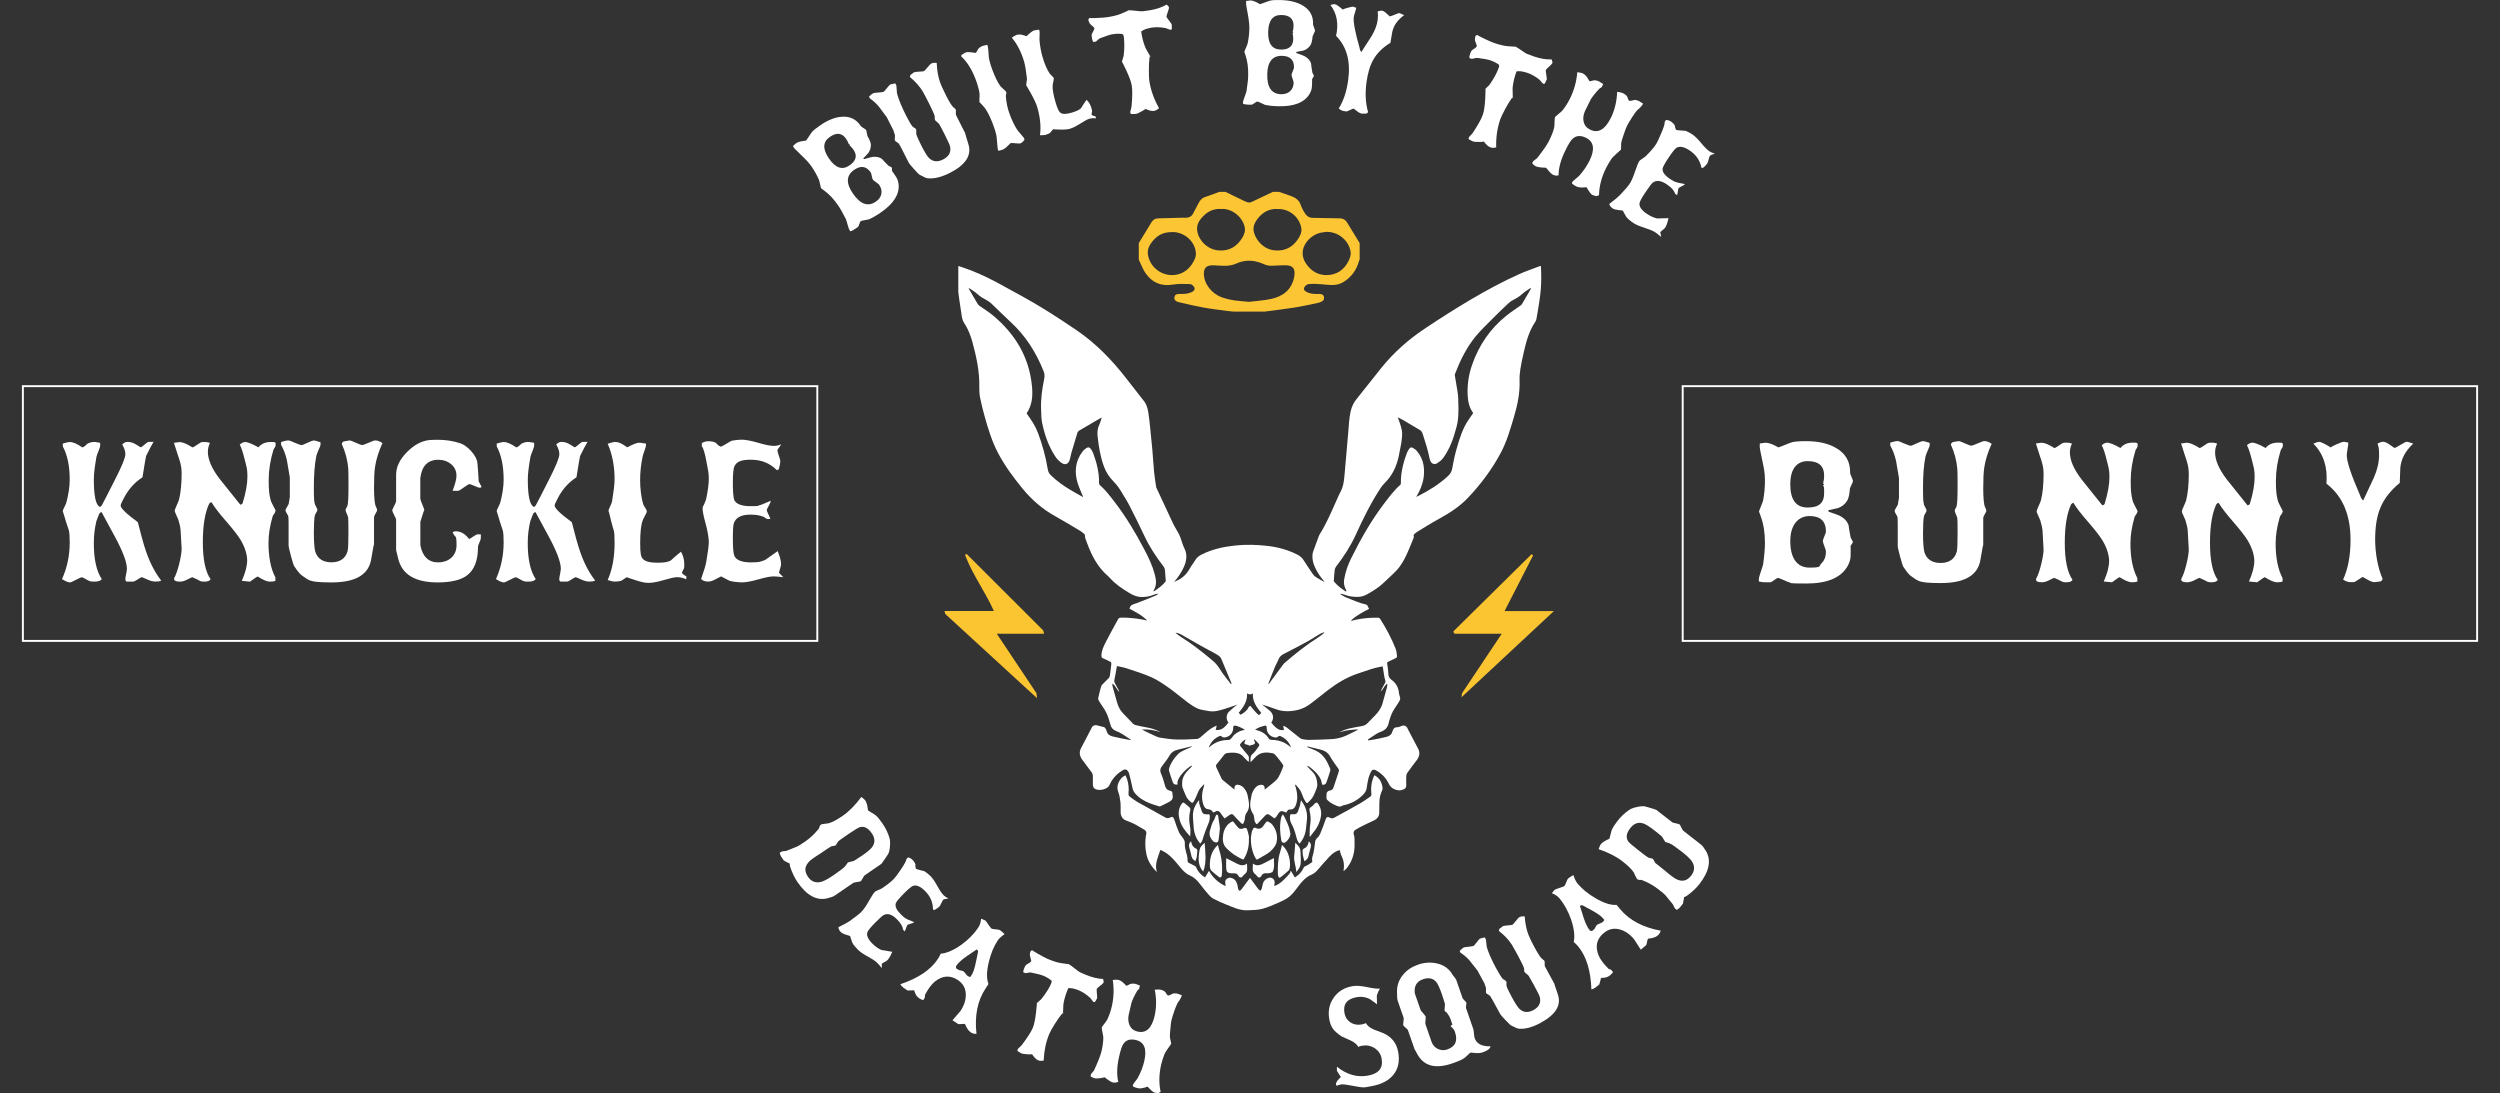 <?xml version="1.0" encoding="UTF-8"?>
<svg id="Layer_2" xmlns="http://www.w3.org/2000/svg" xmlns:xlink="http://www.w3.org/1999/xlink" version="1.1" viewBox="0 0 3868.8 1691.5">
  <rect x="0" y="0" width="3868.8" height="1691.5" fill="#333333" stroke="none"/>
  <!-- Generator: Adobe Illustrator 29.1.0, SVG Export Plug-In . SVG Version: 2.1.0 Build 142)  -->
  <defs>
    <style>
      .st0, .st1 {
        fill: none;
      }

      .st2 {
        fill: #fbc533;
      }

      .st1 {
        stroke: #fff;
        stroke-miterlimit: 10;
        stroke-width: 3px;
      }

      .st3 {
        clip-path: url(#clippath-1);
      }

      .st4 {
        fill: #fbc532;
      }

      .st5 {
        fill: #fff;
      }

      .st6 {
        clip-path: url(#clippath);
      }
    </style>
    <clipPath id="clippath">
      <rect class="st0" x="1483" y="411.8" width="902.8" height="997"/>
    </clipPath>
    <clipPath id="clippath-1">
      <rect class="st0" x="1483" y="411.8" width="902.8" height="997"/>
    </clipPath>
  </defs>
  <g id="Layer_1-2">
    <g>
      <g class="st6">
        <g class="st3">
          <g>
            <path class="st5" d="M2117.8,1145.8c3.6-.6,7.3-1.1,10.9-1.8,5.6-1.1,11.3-2.3,16.9-3.7,4.5-1.1,8-3.5,9.1-8.3.2-.7.6-1.3.9-2,1-3.2,2.9-4.5,6.5-4.6,2.7,0,5.5-1.5,8.1-2.4,2.1-.8,5.9.4,7,2.4,5.7,10.9,11.2,21.8,17.1,32.6,3.7,6.8,2.4,12.9-2.1,18.7-4.9,6.4-9.8,12.8-14.4,19.4-1,1.4-1.5,3.4-1.6,5.2-.2,4.8-.1,9.5,0,14.3,0,3-1.5,4.8-3.9,5.9-5.4,2.5-10.7,1.9-15.8-.8-3.4-1.8-5.7-4.5-7.5-8.2-4.4-9.2-11.5-16.1-20.6-20.9-2.4-1.3-5.3-.3-6.6,2.4-1.6,3.1-3,6.3-3.9,9.7-1.3,5.2-2.3,10.5-2.9,15.8-.6,4.4-3,7.7-5.9,10.6-8.2,8.3-18.1,13.6-29.6,16-.7.2-1.5.2-2.1.6-3.2,2.4-6.2,1.5-9.5,0-4.8-2.1-9.3-4.4-13.2-8.1-1.5-1.4-2.2-2.9-2-5,0-.7.2-1.4.1-2.2-.3-4.4.9-7.4,5.9-8.2,2.8-.4,4.3-2.6,5.2-5.3,2.6-8,5.3-15.9,7.9-23.9.4-1.2.3-2.9-.3-3.9-4.3-6.5-9.3-12.5-13-19.3-3.7-6.7-9.3-9.5-16.1-11.1-6.1-1.4-12.1-2.9-18.2-4.4-.5-.1-1.1,0-1.8.5.6.3,1.2.7,1.9.9,4,1.6,8,3.1,11.9,4.9,12,5.6,17.7,16.4,22.3,28,.4,1,.4,2.4,0,3.4-1.8,5.9-3.6,11.8-5.8,17.6-1.3,3.5-3.6,4.3-6.7,3.6-.8-3-1-5.9-2.2-8.3-3.8-8-10.2-13.8-17.1-19-1-.8-2.3-1.2-3.4-1.8-.1.2-.3.4-.4.6.7.8,1.4,1.7,2.2,2.5,1.9,2,3.8,4.1,5.8,6,5.5,5.4,7.3,12.4,7.7,19.8,0,1.7-.2,3.6-.8,5.2-1.9,4.9-3.7,10-6.4,14.5-2,3.4-5.2,6-8,8.9-.3.3-1.7,0-2-.4-1.4-2.1-2.7-4.2-3.8-6.4-1.9-4.2-3.2-8.8-5.5-12.8-1.9-3.2-4.8-5.9-7.2-8.8-.3.2-.5.3-.8.5.6,2.2,1.3,4.3,1.8,6.4,2,7.9,2.4,15.9-.2,23.8-1.6,4.7-4.2,8.2-9.5,7.8-3.2-.3-4.3,2.4-5.6,4.8-1.4-.5-2.6-.9-3.8-1.5-3.4-1.5-5.9-.9-8.1,2.3-1.2,1.8-2.2,3.7-3.5,5.4-.9,1.2-2.1,2.1-2.9,2.8-2.9-2.1-5.4-4-8-5.7-2.1-1.3-4.2-1.1-6,.9-3.8,4.2-7.7,8.3-11.6,12.3-2,2.1-2.1,1.8-3.8-.6-1.7-2.5-1.6-5.2-2-7.9-.3-2-.5-4.2-1.6-5.8-5.3-7.6-5.4-15.8-3.3-24.4.2-1,.4-2.1.5-3.2.7-5.7,5.9-16,12.7-17.3,5.5-1.1,8,.5,8,6.2,0,.3,0,.7,0,.9,6.2-5.1,12.8-9.8,18.5-15.4,3-3,4.5-7.6,6.6-11.5.3-.5.5-1.2.7-1.7,4-10.5,4.4-7-2.4-16.5-2.4-3.4-5.3-6.6-8.1-9.7-.8-.8-2.1-1.3-3.3-1.5-7.5-1.4-15.1-2-21.8,2.3-3.6,2.3-6.4,6-9.5,9-.7.7-1.5,1.4-2.7,2.5,0-5.1-.9-9.3,3.5-12.9,3.8-3.2,6.5-7.8,9.6-12,.5-.7.6-2.5.1-3.1-2.3-2.6-4.8-4.9-7.2-7.3-.3.2-.5.4-.8.6.4.9.8,1.8,1.2,2.8,1.2,2.9.4,4.3-2.7,4.9-1.7.3-3.4,1-5.2,1.6-1-.4-2.2-1.3-3.6-1.6-4.6-.7-5.2-1.8-3.3-5.9.2-.5.4-1.1.9-2.4-4,2.2-6.7,4.7-8.7,8-.3.6.2,2,.7,2.6,3.6,4.5,7.1,9.1,10.9,13.3,1.7,1.9,2.4,3.6,2.1,6-.2,1.5,0,3,0,5-.9-.6-1.6-.9-2.1-1.4-2.1-2.1-4.3-4.1-6.2-6.3-4.2-5.2-9.9-6.4-16.1-6.6-2.8,0-5.7.2-8.6.6-2.2.3-4.1,1-5.6,3.1-3.5,4.9-7.4,9.4-11.2,14.1-1.2,1.5-1.4,3-.6,4.9,2.8,5.9,5.5,11.9,8.3,17.9.3.7,1,1.3,1.6,1.8,6,4.9,12.1,9.9,18.1,14.8,0,0,0,0,0-.1-.3-6.7,2.4-8.8,8.7-6.6,3.9,1.4,6.2,4.2,8.6,7.8,3.2,5,3.6,10.5,4.6,15.7,1.2,6.5,1.3,13.4-3.1,19.1-2.8,3.6-2.2,7.8-3.1,11.7-.4,1.9-1.3,3.6-2.2,5.3-.2.3-1.9.2-2.4-.3-2.5-2.4-4.9-4.9-7.3-7.4-1.7-1.8-3.4-3.7-5-5.6-1.6-1.9-3.6-2-5.6-.8-2.7,1.7-5.3,3.6-8.5,5.9-1.5-2-3.2-4.3-4.9-6.6-.7-1-1.3-2.2-2.2-3.1-1.8-1.9-4-2.6-6.5-1.2-1.2.7-2.6,1.1-4.2,1.7-.6-.9-.9-2.1-1.7-2.7-1.3-.9-2.9-2.2-4.3-2.2-4.9,0-7.3-2.8-8.8-6.9-3.4-9.5-2.5-18.9.5-28.3.3-.9.6-1.8.8-2.8-.3-.2-.5-.4-.8-.6-2.4,2.8-5.3,5.4-7.2,8.6-2.1,3.6-3.3,7.7-5.1,11.5-1.2,2.7-2.6,5.2-4.2,7.7-.3.5-1.9.7-2.3.4-3.8-2.9-7.2-6.1-9-10.8-1.6-4.2-3.7-8.2-5.1-12.4-.7-2.2-.6-4.7-.6-7.1,0-9.8,5.7-16.6,12.3-22.9,1.1-1.1,2.1-2.3,3.1-3.4-.2-.2-.4-.5-.6-.7-1.6.9-3.3,1.7-4.7,2.8-5.8,4.8-11.4,9.8-15,16.7-1.6,3-3.2,6-1.9,9.6-4.1.8-6.4,0-7.7-3.5-2.2-5.8-4-11.7-5.8-17.6-.4-1.2-.1-2.7.2-3.9,2.7-8.7,7.9-16.1,14.2-22.4,2.9-2.9,7.2-4.6,11-6.5,3.4-1.7,7-2.8,10.4-4.8-.6,0-1.2-.3-1.7-.1-6.9,1.7-13.9,3.4-20.8,5.1-5.2,1.3-9.5,3.7-12.4,8.8-3.4,6-7.9,11.5-12.1,17.1-2.5,3.4-3.1,6.5-1.3,10.7,2.7,6.2,4.6,12.8,6.4,19.3,1.1,4,3.1,6.6,7.2,7.4,2.8.6,4.5,1.8,4.2,5,0,.7,0,1.4.2,2.1,1.3,4.8-1.2,8.1-5,10.2-4.6,2.6-9.4,4.7-14.1,7-.5.2-1.2.3-1.8,0-4.7-1.5-9.4-2.8-14-4.6-9.1-3.5-17.4-8.4-23.7-16.2-2.2-2.8-3.2-5.8-3.8-9.2-1.3-7-3.2-13.9-4.9-20.9-.3-1.3-1.2-2.6-2-3.8-1.7-2.4-4.3-3.1-6.8-1.7-9.4,5.4-16.7,12.7-21.2,22.8-2.1,4.8-6.9,6.9-11.8,7.9-2.2.5-4.7.4-6.9,0-5.1-.7-7.3-3.4-7.4-8.4,0-4.4.2-8.8,0-13.2,0-1.6-.5-3.4-1.4-4.7-4.8-6.6-9.7-13.1-14.6-19.6-4.3-5.7-5.8-11.7-2.2-18.5,5.8-10.9,11.4-21.9,17.2-32.9,1-1.9,4.7-3,6.7-2.5,3.8,1,7.6,1.8,11.4,2.9.8.2,1.6.8,2,1.4.9,1.5,1.9,3.1,2.3,4.8,1.2,4.8,4.6,7.1,8.9,8.2,4.8,1.2,9.7,2.2,14.6,3.2,4.4.9,8.9,1.7,13.4,2.5,0-.2.2-.4.3-.7-1-.7-2.1-1.4-3.1-2.1-6.4-4.3-12.7-8.8-20-11.5-4.2-1.6-6.9-4.7-8.1-9.1-.8-2.8-1.7-5.7-2.5-8.5-2.2-7.6-5.7-14.4-10.3-20.8-2-2.8-3.8-5.8-5.6-8.9-.5-.9-.9-2.3-.7-3.3,1.2-5.6,2.6-11.1,4.1-16.6.4-1.6,1.1-3.3,2.2-4.4,3.2-3.5,6.8-6.6,10.1-10.1.9-.9,1.5-2.4,1.7-3.7.7-4.7,1.2-9.4,1.8-14.1.2-1.9.5-3.7.4-5.6,0-.6-.8-1.5-1.5-1.8-3.7-1.9-7.5-3.7-11.3-5.3-1.9-.8-2.5-1.8-2.5-4,0-7.9,3.5-14.7,6.8-21.3,6-11.9,12.7-23.5,19-35.2,1-1.9,2.4-2.5,4.6-2.5,12-.2,23.8,1.1,35.5,3.4,1.6.3,3.1,1.1,4.9,1.2-7.7-8.3-17.7-13-27.2-18.3,0-.3,0-.3,0-.4,1.2-6.4,6.8-6.7,11.5-8.5,9.9-3.7,19.7-7.8,29.5-11.8,1.1-.4,1.9-1.5,2.9-2.2,0-.2-.2-.4-.3-.6-1.8.5-3.6.7-5.2,1.4-7.9,3.4-16.4,4.7-24.7,3.4-5-.8-10.1-3.3-14.5-6-10.6-6.4-20.9-13.2-29.3-22.6-1.1-1.2-2.2-2.4-3.4-3.4-15.4-13.2-24.6-30.5-31.6-49.1-1.2-3.1-2.4-6.2-3.5-9.3-.4-1.2-.2-2.5-.4-3.8-.2-1.1-.5-2.4-1.3-3-1.9-1.7-4-3.3-6.2-4.7-12.8-7.6-25.5-15.4-38.5-22.6-19.8-10.9-36.4-25.4-50.7-42.8-14.1-17.2-27.3-35.1-37.8-54.9-9.6-18.2-15.5-37.8-21-57.5-2.6-9.4-5-18.9-6.9-28.5-1.1-5.6-1.3-11.4-1.2-17.2.5-23.3-4.5-45.8-10.5-68.1-2.9-10.7-6.8-21-13-30.2-3.2-4.8-3.6-10.2-4.4-15.6-1.9-13.1-4.2-26.2-5.2-39.4-.9-11-.2-22-.2-33.4,2.4.8,4.5,1.5,6.6,2.2,18.9,6.1,36.8,14.5,54.3,23.8,12.5,6.7,24.8,13.6,37.3,20.4,29.5,16.1,57.8,34.4,85.6,53.3,30.2,20.5,55.2,46.5,77.5,75.3,8.8,11.4,17.7,22.8,26.7,34.2,4.3,5.4,5.9,11.7,6.9,18.1,1.2,7.6,2,15.3,2.8,22.9,1.2,11.5,2.4,23,3.4,34.5,1,11.3,1.6,22.7,2.7,34.1.7,7.7,2,15.2,3.1,22.8.1.9.4,1.8.8,2.6,8.4,18,16.7,36.1,25.2,54.1,2.8,5.9,6.5,11.4,9.5,17.2,1.4,2.6,2.2,5.5,3.2,8.2,1.7,4.5,2.9,9.3,5.1,13.6,4.8,9.6,3.4,19-.6,28.3-3.7,8.7-9.2,16.4-15.3,23.8.6-.3,1.2-.6,1.8-.9.7-.4,1.4-.8,2.1-1.1,8.8-3.8,15.4-10,20.1-18.5,2.6-4.7,6-8.9,8.8-13.5,2.4-4.1,5.8-6.6,9.9-8.6,16.3-8.2,33.7-12,51.8-13.9,17-1.8,33.8-1.3,50.7.7,16.1,1.9,31.6,6.2,46.1,13.7,3.6,1.9,6.4,4.3,8.7,7.7,4.7,7.5,9.7,14.8,14.7,22.2,1.2,1.8,2.9,3.4,4.7,4.6,4.4,2.8,9,5.3,13.7,7.7-6.1-7.1-11.4-14.6-15.2-23.1-2.8-6.1-4.4-12.5-3.8-19.3.2-1.6.5-3.2,1-4.7,2.8-7.8,5.7-15.6,8.6-23.5.3-.9.7-1.9,1.2-2.7,10.5-16.7,18.2-34.7,26.2-52.7,2.1-4.7,4.1-9.4,6.5-13.9,4-7.4,5.1-15.4,5.9-23.6,1.9-22.5,3.8-45,5.9-67.5,1-11.1,1.3-22.3,3.8-33.3,1.7-7.3,4.6-13.5,9.4-19.3,12.9-15.8,25.2-32,38-47.8,19.2-23.8,41.9-43.9,67.2-60.8,23.6-15.7,47.6-31.1,72.1-45.5,24-14.1,48.6-27.4,74-38.8,10.8-4.9,22.1-8.6,33.8-13.1.2,7.1.5,13.8.4,20.4,0,20.9-3.8,41.4-7.4,61.9-.2,1.5-.8,3-1.6,4.2-9.9,14.6-14.4,31.3-18.2,48.3-1.9,8.4-3.8,16.8-5.1,25.3-.9,5.8-1.4,11.8-1.2,17.7.7,19.5-3.3,38.1-8.8,56.6-5.6,18.9-11.1,37.9-20.4,55.4-13.5,25.3-30.6,48.1-50.3,69-13.1,13.9-28.9,24-45.5,33.1-11.2,6.1-21.9,12.9-32.8,19.5-1.6,1-3.1,2.2-4.5,3.4-1.3,1.1-2.1,2.4-1.4,4.2.2.6,0,1.6-.3,2.3-4.5,10.7-8.5,21.7-13.9,32-4.3,8.2-9.6,16.1-16.7,22.5-6.8,6.2-13.1,12.8-20.1,18.7-5.1,4.3-10.8,8-16.6,11.4-4.4,2.6-9.1,5.2-13.9,6.1-5.2,1-10.9.5-16.2-.3-4.5-.6-8.9-2.5-13.4-3.8-.6-.2-1.2-.2-1.9-.2-.1.3-.3.5-.4.8,2.9,1.7,5.7,3.7,8.8,4.9,10.2,3.9,20.1,8.7,31,11,.7.1,1.4.7,1.7,1.3.9,1.6,1.7,3.3,2.7,5.3-9.7,5.2-19.6,10.2-27.7,17.8.1.3.3.5.4.8,2.1-.6,4.3-1.2,6.5-1.7,11.4-2.4,22.8-3.4,34.4-3.2,1.7,0,2.8.7,3.7,2.1,9.4,14.7,17.5,30,23.9,46.2,1.4,3.7,1.6,7.8,2.1,11.8,0,.7-1,1.9-1.8,2.4-3.9,2-7.8,3.8-11.8,5.6-1.3.6-1.9,1.3-1.7,2.8.7,5.3,1.7,10.6,1.8,15.9.1,4,1.5,6.9,4.6,9.1,7.5,5.3,11.3,12.6,12,21.7.2,2.2,1.4,4.2,1.7,6.4.2,1.3,0,2.9-.6,4-2.4,4-4.8,8-7.5,11.8-4.6,6.5-7.1,13.8-9.2,21.3-.1.5-.3,1-.4,1.6-1.3,7-5.5,11.4-12.1,13.8-2.3.8-4.7,1.9-6.8,3.2-4.5,2.8-8.9,5.9-13.4,8.8,0,.2.1.4.2.6M1915,1090.7c-.1,0-.2-.1-.3-.2-6.2,2.1-12.3,4.3-18.5,6.2-8.6,2.7-17.3,5.5-26.6,3.5-5.2-1.1-10.8-1.5-15.6-3.5-5.5-2.3-10.7-5.8-15.6-9.4-9.6-7.2-18.7-15.1-28.5-22.1-8.8-6.2-17.9-12.6-27.7-17-12.6-5.7-26-9.6-39.2-14.1-4.6-1.5-9.5-2.2-14.5-3.4-.3,1.6-.5,2.6-.7,3.7-1.1,6-1.9,12-3.3,17.9-.4,2,0,3.3.8,4.9,2.3,4.1,4.5,8.2,6.7,12.4l-.8.5c-2.2-3.2-4.3-6.4-6.6-9.6-.7-.9-1.8-1.6-2.6-2.4-.2.2-.5.3-.7.5.2,1.7.3,3.4.8,5,2.1,7.7,4.3,15.4,6.5,23.1,1.8,6.4,4.5,12.2,9.2,17,5.2,5.3,10.3,10.8,15.5,16.1.9.9,2.1,1.8,3.3,2.1,6.1,1.4,12.3,2.9,18.5,3.9,7.4,1.3,14.3,3.6,21,7.1-9.4-2.7-18.9-4.9-28.9-3.8,6.4,3.3,12.9,6.4,19.4,9.3,2.8,1.2,5.6,2.7,8.5,3.1,8.4,1.3,16.9,2.7,25.3,2.9,10.5.3,21.1-.3,31.7-.8,1.8,0,3.7-1.2,5.2-2.3,3.7-3,7.1-6.3,10.8-9.3,4.3-3.5,8.7-6.8,14.8-9.1-.6,2.7-1.1,4.7-1.6,6.6,9.5,1.6,14.7-4.9,19.8-11.4-4.2-5-3.6-13.2,1.5-17.5,2.6-2.2,5.1-4.5,7.7-6.7,1.4-1.2,3-2.2,4.4-3.3M2140,1031.3c-1.3.2-2.2.3-3.1.4-12.1,2.1-23.3,6.7-34.9,10.4-17.7,5.8-33.3,15.3-47.9,26.6-8.5,6.6-16.8,13.4-25.4,19.9-6.1,4.6-12.6,8.2-20.2,10-11.6,2.7-22.9,3.1-34.3-1.2-6.7-2.6-13.6-4.6-21.1-7.1,1.2.9,2,1.5,2.7,2.1,2.9,2.4,5.8,4.7,8.8,7.1,6.2,5.1,7.2,12.5,2.7,18.8,8.4,10.1,12.8,12.6,19.7,11.3-.4-2-.8-4-1.2-5.9.3-.1.6-.2.8-.3,1.6.8,3.3,1.4,4.7,2.5,6.6,5.1,13,10.4,19.5,15.5,1.3,1,2.8,2.1,4.3,2.4,3.4.7,6.9,1.2,10.4,1.2,11.8-.2,23.7-.5,35.5-1.2,5.6-.4,11.2-1.4,16.5-3.2,6-2,11.6-5.2,17.3-7.9,2.1-1,4.2-2.1,6.4-3.2,0-.2-.1-.4-.2-.7-3.3.2-6.5.3-9.8.7-3.2.3-6.5.7-9.7,1.4-3.1.7-6.1,1.7-9.1,2.6,10.1-6,21.4-7.3,32.6-9.4,3.8-.7,7.6-1.3,10.5-4.2,4.2-4.2,8.3-8.5,12.4-12.7,5.5-5.6,9.8-11.8,11.8-19.5,2.1-8.1,4.5-16.1,6.7-24.2.4-1.5.4-3.1.6-4.6-.3-.2-.6-.3-.9-.4-4.2,3-5.4,8.6-9.6,11.6,2-4.3,4-8.4,6.4-12.4,1.1-1.8,1.4-3.2.7-5.2-.8-2.2-1.2-4.5-1.6-6.8-.8-4.7-1.4-9.3-2.2-14.3M1676.1,768.8c-3-7.5-6.3-14.3-8.5-21.5-5.1-16.9-3.6-33.2,7.1-47.8,1.6-2.3,3.8-4.3,6.2-5.9,3.1-2.1,5.2-1.6,7.4,1.4,1.3,1.9,2.5,4,3.3,6.1,5.6,14.9,9.5,30.2,9.2,46.4,0,1,.3,2.3.9,2.8,8.8,7.7,15.9,17,23,26.3,17.8,23,32.6,48,46.2,73.8,6.6,12.5,12.6,25.1,16.2,38.8,2.2,8.4,3.2,16.6-1.8,24.4-.2.3,0,.9,0,1.8,6.9-4.5,13.3-9.1,18.3-15.3.4-.5.4-1.4.4-2.1-.3-4.8-.9-9.6-1.1-14.5-.1-2.8-1-5.2-2.7-7.4-11.4-14.7-21.5-30.2-29.4-47.1-7.3-15.6-15-31-22.8-46.3-3.6-7.1-8-13.8-12.1-20.7-3.5-6-7.4-11.6-12.3-16.5-6.7-6.7-12-14.6-15.2-23.5-5.4-14.7-8-30.1-9.7-45.6-.7-6.2-.7-12.4,2.2-18.4,1.8-3.7,2.7-7.9,4-11.8-.1,0-.3-.1-.4,0-11.5,6.7-23.1,13.4-34.5,20.2-1.1.6-2.2,1.8-2.6,3-3.2,10.3-6.3,20.7-9.3,31-1.1,3.8-1.6,7.7-2.8,11.5-1.9,6.2-7.1,8.3-12.4,4.5-3.4-2.4-6.8-5.5-9.1-9-10.8-15.8-16.9-33.6-20.9-52-1.6-7.1-1.5-14.6-1.8-21.9-.7-15.8,1.6-31.2,4.7-46.6.9-4.2.9-8-.7-12.2-11.7-29.4-28.1-55.4-51.6-76.8-10.1-9.2-19.6-19-29.5-28.3-2.2-2-4.8-3.8-7.4-5.2-5-2.6-9.8-5.4-14-9.3-3.5-3.3-7.8-5.7-11.7-8.5-.4-.3-1-.2-2-.4.6,1.1.9,1.7,1.3,2.3,4.1,7,8.2,14.1,12.3,21.1.8,1.3,1.7,2.5,2.9,3.4,7.1,5.1,14.7,9.7,21.4,15.3,34.3,28.7,56,64.5,60.2,109.7,1.4,14.6.4,28.9-8.3,41.7.5.7,1,1.4,1.5,2.2,6.3,8.8,12.2,17.8,16,27.9,6.9,18.2,12,37,15.2,56.2.6,3.5,1.6,6.3,4.5,9.2,9.2,9,19.5,16.3,30.4,22.9,6.4,3.9,13.1,7.4,19.7,11.1M2083.2,915.3c.2-.8.3-1,.3-1.3-.1-.4-.3-.8-.5-1.2-2.8-5-3.9-10.3-2.9-16,1.9-11.4,5.6-22.2,10.7-32.5,14.6-29.5,30.7-58,50.6-84.3,7.9-10.4,15.7-21,25.6-29.7.7-.6,1-2.1.9-3.1-.2-16.2,3.8-31.6,9.4-46.6.8-2.2,2.3-4.2,3.6-6.2,1.2-1.9,3.3-2.6,5.2-1.5,2.4,1.4,4.9,3,6.7,5.2,5.3,6.4,8.9,13.8,10.2,22,2.6,16.2-1.4,31.3-9.4,45.4-.5,1-1.1,1.9-1.9,3.4,1.6-.7,2.5-1,3.4-1.5,16.3-8.4,31.9-17.9,45.4-30.4,3.7-3.5,6.1-7,6.9-12.3,1.7-10.3,4-20.6,6.9-30.7,4.5-15.8,9.3-31.5,18.9-45.2,2.3-3.2,4.5-6.5,6.6-9.6-5.9-8-7.9-17.1-8.5-26.4-1-16.5,1.4-32.7,6.8-48.2,10.6-30.5,28.2-56.3,53.6-76.5,6.9-5.5,14.4-10.3,21.6-15.5,1-.7,1.8-1.7,2.4-2.7,4.3-7.2,8.5-14.5,12.7-21.8.3-.5.5-1.2,1-2.2-.9.2-1.5.2-1.9.5-3.8,2.6-7.9,5-11.3,8.1-4.4,4.1-9.3,7.1-14.7,9.8-2.5,1.3-4.9,2.9-7,4.9-8.3,7.8-16.6,15.7-24.6,23.8-9,9.1-18.4,18-26.5,27.8-14.1,17.3-23.8,37.2-31.8,58-.2.6-.4,1.4-.2,2.1.7,4.2,1.5,8.4,2.1,12.7,1.1,7.4,2.8,14.8,3.1,22.3.5,10.8.7,21.8-.3,32.5-.8,8.3-3.4,16.4-5.8,24.5-3.8,12.9-9.3,25-17.2,35.9-2.3,3.2-5.8,5.9-9.2,8.1-4.2,2.6-8.5.9-10.5-3.4-.6-1.3-1-2.7-1.3-4.1-2.6-13.1-6.7-25.8-10.8-38.4-.8-2.5-2.1-4.3-4.3-5.6-8.6-5.1-17.2-10.3-25.9-15.4-2.6-1.5-5.3-2.8-8.2-4.3,1.7,5,3.5,9.5,4.8,14.1.9,3.3,1.8,6.8,1.9,10.2.3,10.8-2.5,21.3-4.4,31.9-2.8,15.7-8.5,30.2-19.3,42.2-3.1,3.4-6.5,6.5-9,10.3-15.2,23-27.4,47.7-38.8,72.7-8.1,17.8-18.6,34.1-30.6,49.6-1.2,1.5-2,3.5-2.2,5.3-.7,5.5-1,11-1.4,16.6,0,.5.2,1.2.5,1.6,5,6.2,11.4,10.8,18.3,15.3M1819.2,979.3c2.8,2.2,5.5,4.6,8.5,6.5,16.2,10,31.1,21.7,45.8,33.9,3.5,2.9,7,5.9,9.8,9.4,3.4,4.1,5.9,9,9.1,13.3,4,5.5,8.3,10.8,12.5,16.2.3-.2.7-.4,1.1-.6-4.9-11.8-9.9-23.7-14.8-35.5-.9-2.1-1.7-4.4-3.2-5.9-1.9-2-4.4-3.5-6.8-4.9-7.4-4.1-14.9-7.9-22.2-12-8.5-4.7-17-9.6-25.4-14.5-4.5-2.6-8.7-5.7-14.2-6M1962.8,1058.1c.2,0,.3.2.5.3.2-.2.5-.4.7-.6,7-9.5,14-19,21-28.5.8-1.1,1.6-2.2,2.6-3.1,16.8-14.5,34-28.3,52.8-40.1,3.2-2,6-4.5,9-6.8-.2-.2-.3-.5-.5-.8-2.2.9-4.6,1.5-6.6,2.7-6,3.5-11.8,7.5-17.9,10.9-12.1,6.6-24.3,13.1-36.6,19.3-4,2-7.4,4.1-9.1,8.6-1.4,3.9-3.8,7.5-5.4,11.3-3.7,8.9-7.1,17.8-10.6,26.8M1929.8,1073.1c.9,12.4-5.9,21.3-12.9,30.1,1.4,1.4,2.7,2.6,4,3.8-.3-.4-.6-.8-.8-1.2,1.2-.7,2.5-1.2,3.6-2,3.4-2.6,6.8-5.2,8.6-9.4.3-.8,1.4-1.9,2.2-1.9s1.6,1.1,2.2,1.9c2.2,2.5,4.2,5.2,6.5,7.7,1.5,1.7,3.3,3.1,5,4.7,1-.9,2.1-1.9,3.1-3,.1-.1.2-.3.4-.7-6.9-8.6-13.7-17.5-12.8-29.9-2.9,1.8-6,1.8-8.9,0M1926.4,1129.5c-2.8-2.5-12.2-6.6-15.2-6.6-1.9,0-2.9.8-2.8,2.9.3,7.8-4.9,14.1-12.6,15.3-2.1.3-4.1.1-5.6-1.7-.4-.5-1.7-.8-2.3-.6-8.3,3.3-14,9.3-17.2,17.7.3,0,.5,0,.6,0,8.6-8.2,18.9-11.4,30.6-11.5,1.2,0,2.6-1.3,3.5-2.3,1.7-1.7,2.8-4,4.6-5.6,4.6-3.9,9.8-6.9,16.4-7.5M1942.2,1129.3c9.3,2,16.8,5.9,21.5,14,.6.9,2.4,1.6,3.6,1.6,8,.2,15.7,1.6,22.6,5.9,2.8,1.7,5.3,3.8,8.1,5.8-3.3-8.4-8.8-14.4-17.1-17.7-.7-.3-2.1,0-2.5.5-1.7,2-3.7,2.1-5.9,1.7-7.7-1.4-12.6-7.5-12.3-15.3,0-2.1-1-3.3-2.8-2.8-5.2,1.3-10.5,2.7-15.2,6.3"/>
            <path class="st5" d="M1795.7,1315.2c-3.4,11.3-9.4,21.6-5.4,34.3-8.4-8.2-13.9-16.9-16.2-27.6-2-9.3-2.2-18.6-.9-28,0-.7.3-1.4.5-2.1,1-3,0-6.1-2.6-7.7-8.5-5-16.8-10.2-26.2-13.5-2.8-1-5.5-1.9-7.5-4.4-2.1-2.7-3.2-5.5-3.2-8.9,0-5.6.2-11.2-.4-16.7-.6-5.1-1.5-10.3-3.3-15.1-1.5-4.1-1.7-7.7-.5-11.7,2-6.5,6.5-12,11.8-13.9,3.5,7.3,5.1,14.9,4.9,23,0,2.2-.5,4.5-.3,6.7.1,1.2,1.1,2.6,2.1,3.3,7.2,5.9,15.2,10.3,23.4,14.7,8.6,4.6,17.1,9.5,25.6,14.2,1.8,1,3.7,1.9,5.4,3,2.7,1.7,5.3,1.8,8.2.2,3.2-1.8,4.9-.5,6.2,3.4,2.2,6.7,4.5,13.4,7.3,19.8,1.5,3.4,4.5,6.1,6.5,9.3,1.2,1.9,2.5,4.2,2.4,6.3-.3,6.8,1.4,13.1,3.3,19.5.8,2.6.9,5.4,1,8.1,0,1.7.2,3,1.8,3.8,3.4,1.7,6.7,3.4,10.1,5.2.5.3,1,1,1.2,1.6,2.8,6.7,7.3,11.8,13.9,15.8,2.1-3.6,4.3-7.1,6.1-10.1,5.8,10.1,14.1,18.1,25,23.3.2-.2.5-.3.8-.5-.1-1-.2-2.1-.4-3.1-.5-2.8-.5-5.4,2.1-7.3,2.4-1.8,5-2.4,8.1-1.2,5.1,2,7.4,5.9,8.5,10.9.4,2,.6,4.1,1.2,6.1.3.9,1,2.4,1.7,2.4.9.1,2.2-.6,2.8-1.4,4.7-6.2,9.3-12.4,13.7-18.3,4.1,5.6,8.5,11.6,13,17.5.8,1,2.2,1.6,3.3,2.4.7-1.3,1.6-2.5,2-3.8.7-2.4,1-4.9,1.7-7.3,1.3-4.7,4.6-7.6,9.2-9,5-1.5,9.8,3.2,8.9,8.6-.2,1.1-.4,2.2-.7,4.2,2.5-1.1,4.6-1.7,6.3-2.8,7-4.4,12.4-10.5,17.7-16.7,1-1.2,1.2-3.1,1.7-4.4,2,3.4,4.2,7,6.3,10.6,6.1-3.7,10.6-8.4,13.4-14.7.7-1.6,1.6-2.3,3.4-3,3.4-1.3,6.5-3.7,9.6-5.8.5-.3.8-1.5.6-2.1-1.1-4.2.8-7.9,1.7-11.8,1.1-5.1,1.9-10.3,2.4-15.6.3-3.4,1.1-6.1,3.8-8.4,2-1.8,3.6-4.3,4.6-6.8,2.9-6.9,5.5-13.9,7.9-21,1.5-4.4,2.8-5.3,7.1-3.2,2.2,1.1,4.1,1.3,6.2,0,2.2-1.3,4.6-2.4,6.9-3.7,11.6-6.4,23.3-12.7,34.7-19.3,5-2.9,9.6-6.5,14.5-9.8,1.5-1,1.7-2.2,1.6-3.9-1-9.9,0-19.6,4.7-29.2,1.5,1,3.1,1.8,4.4,3,5.3,4.5,7.6,10.4,8.3,17.1.1,1.2-.3,2.5-.8,3.6-2.9,6.1-4.2,12.6-4.2,19.3,0,5.1-.1,10.2-.2,15.3-.1,5.9-3.7,9.9-9.1,12.2-7.1,3-13.9,6.6-20.7,10-2.2,1.1-4.2,2.4-6.3,3.6-3.3,1.8-4.4,4.6-3.2,8.1.5,1.6,1,3.3,1,5,0,6.7.5,13.3-.5,20.1-1.6,10.5-5.6,19.6-12.3,27.6-1.3,1.5-3.1,2.6-4.2,3.5,1.3-7.6,1-15.7-3.1-23.5-1.4-2.7-1.8-5.9-2.6-8.9-6.5,1.4-11.4,5.2-15.7,9.7-6.4,6.7-12.5,13.8-18.6,20.9-2.6,3-5.5,5.6-9.2,7.2-9.1,3.9-15.5,11-21.2,18.8-3.9,5.4-8.1,11-13.2,15.2-4.8,4-10.8,6.7-16.5,9.3-8.5,3.7-17.1,7.5-26.1,9.9-6.8,1.8-14.2,1.6-21.3,2.1-12.7.8-23.7-4.9-35-9.3-6.4-2.5-12.7-5.4-18.8-8.6-2.9-1.6-5.5-4-7.7-6.6-4.6-5.3-9-10.7-13.2-16.3-4.2-5.6-9.2-10.4-15.6-13.2-7-3-11.6-8.5-16.2-14.1-6-7.4-12.1-14.8-19.9-20.3-2.8-2-6-3.3-9.3-5.1"/>
            <path class="st5" d="M1935.6,1297.8c.5-3.4.8-6.9,1.5-10.2.4-1.8,1.4-3.4,2.2-5.1.8-1.5,2.1-2.1,3.8-1.3,4.8,2.3,8.8,1.4,11.9-3.1,1.3-1.9,2.6-3.8,4.1-5.6.6-.7,2.2-1.6,2.8-1.3,2.4,1.3,5.1,2.6,6.7,4.6,6.2,7.7,8.8,16.7,7.1,26.6-.4,2.2-1.2,4.5-2.4,6.4-3.6,5.8-8.5,10.3-14.5,13.7-4.1,2.3-8.2,4.7-12.3,7.1-1.2.7-2.1.9-3-.7-4.6-7.6-6.7-16-7.6-24.8-.2-2.1,0-4.3,0-6.4,0,0-.2,0-.3,0"/>
            <path class="st5" d="M1932.7,1297.5c.5,11.8-2.1,22.2-7.8,31.8-.3.5-1.9.8-2.5.5-4.6-2.4-9.2-4.8-13.5-7.8-4-2.8-7.7-6.2-11.1-9.6-6.1-6.1-5.9-13.8-4.8-21.7.8-5.2,3.1-9.9,6.4-13.9,1.7-2.1,4.2-3.6,6.6-5.2,1.6-1.1,2.7-.1,3.7,1.3,2.1,2.8,4.2,5.6,6.6,8.1,2.4,2.5,5.5,1.9,8.3.7,2.6-1.1,4.4-.6,5.3,1.9,1.2,3.4,2,6.9,2.8,10.4.3,1.4,0,2.8,0,3.6"/>
            <path class="st5" d="M2013.3,1238.3c1.7,2.6,3.6,5,4.9,7.6,4.2,8,5.3,16.5,4,25.4-.9,6.4-.8,13-2.8,19.3-1.7,5.6-4.5,10.4-8.2,14.8-3.9-3.4-4.5-8.2-5.7-12.5-1.8-6.4-3.8-12.7-7.2-18.6-2.1-3.8-2.4-8-1.9-12.2.2-1.6.8-2.3,2.6-2.1,6.8.7,8.8-.8,10.6-7.3.6-2.1,1.5-4,2.1-6.1.6-2.4,1-4.9,1.6-8.2"/>
            <path class="st5" d="M1857.4,1305.5c-6.8-7.8-9.8-16.9-10.3-26.9-.3-6.1-1.2-12.1-1-18.2.3-7.8,3.6-14.8,8.4-21,.2-.2.4-.4.6-.5.1,0,.3,0,.8,0-1.2,5.5,2.2,10,3.4,15,1.2,5,3.9,6.7,9,6.3,3.6-.3,3.8-.1,3.9,3.4.1,4.2-.8,8.2-2.7,12.1-2.5,5.5-4.3,11.2-6.4,16.9-1.6,4.4-2,9.3-5.8,12.9"/>
            <path class="st5" d="M1884.7,1307.5c.7,2.8,1.2,5,1.9,7.2,4.2,12.9,5.5,26.2,4.2,39.7,0,1-.4,2.2-1.1,2.9-.5.5-2.1.8-2.6.4-4.2-3.2-8.4-6.3-12.2-10-1.5-1.4-2.4-4.1-2.5-6.2-.6-11.1,1.5-21.5,8.8-30.3.9-1.1,2-2.2,3.4-3.7"/>
            <path class="st5" d="M1983.9,1307.5c4.1,4.1,7.2,8.1,9.1,12.9,2.7,6.8,3.8,13.9,3.2,21.2-.2,2-.9,4.5-2.3,5.8-3.9,3.7-8.3,7-12.5,10.4-1.9,1.5-2.7-.3-3.1-1.5-.6-1.6-.8-3.3-.8-5-.3-11,.1-22,3.5-32.7,1.1-3.4,1.9-7,3-11.2"/>
            <path class="st5" d="M1841.9,1294.4c-7.6-7.9-13.9-16.1-16.6-26.4-2-8-1.9-15.8,2.7-23.1,2.2-3.5,3.4-3.7,6.3-1,2.2,2.1,4.8,3.7,6.8,5.9.8.9,1.2,2.8.9,4.1-2.3,8.5-2.1,16.8-.3,25.5,1,4.8.2,10.1.2,15.1"/>
            <path class="st5" d="M2026.6,1294.4c.3-6.4,0-13,1.1-19.3,1.2-6.9.4-13.5-1-20.2-.6-2.6-.8-4.6,2.3-6.1,2.1-1,3.7-3.3,5.5-5.1,2.4-2.4,3.9-2.3,5.7.6,3.8,6.1,5.2,12.7,3.8,19.9-1.8,9.4-5.9,17.6-12.2,24.8-1.5,1.7-2.8,3.7-4.1,5.5-.4,0-.7-.1-1.1-.2"/>
            <path class="st5" d="M1938.9,1336.4c6.9,5.2,12.8,1.5,18.6-1.3,4.5-2.2,8.8-4.6,13.9-7.3-.2,7.4,1.5,14.4-1.8,20.9-.7,1.3-3.2,2.1-5,2.5-2.1.4-4.3.2-6.4.2-2.5,0-4.4,1-5.7,3.3-2.2,4.1-4.9,4.3-7.6.7-.6-.8-1.2-1.7-1.9-2.2-6.3-4.3-4.1-10.5-4-16.8"/>
            <path class="st5" d="M1897.6,1328.1c5.8,3,11.4,5.8,17.1,8.7,4.9,2.4,9.8,3.6,15-.4,0,6.3,2.3,12.5-4,16.8-.9.6-1.5,1.7-2.3,2.6-2.3,2.9-5.2,2.9-6.9-.4-1.6-3-3.8-4.2-7.1-3.9-1.8.2-3.6,0-5.4-.2-3.8-.4-5.9-2-6.3-6.2-.5-5.5-.1-11-.1-16.9"/>
            <path class="st5" d="M1887.9,1281.1c-.7,6.2-1.2,12.4-2.1,18.6-.2,1.5-1.4,3.7-2.5,3.9-1.7.3-4.2-.3-5.4-1.4-4.9-4.7-7.5-10.3-5.3-17.4,1.7-5.5,2.8-11,6.1-15.9,1.3-1.9,1.6-4.3,2.6-6.4.4-.9,1.3-1.5,1.9-2.2.7.8,1.8,1.4,1.9,2.3.9,5.3,1.6,10.7,2.4,16.1.1.8,0,1.6,0,2.4.1,0,.3,0,.4,0"/>
            <path class="st5" d="M1997,1290.2c-.6,6-3.6,9.9-7.5,13-2.7,2.1-6,.8-6.6-2.5-2.1-11.9-3-23.8-.2-35.7.4-1.7,1.7-3.1,2.5-4.7.9,1.5,2.1,2.8,2.8,4.4,2.2,4.7,4.5,9.3,6.2,14.2,1.4,3.8,1.9,7.9,2.7,11.3"/>
            <path class="st5" d="M1864.3,1304.3c.8,15.3,3.3,30.1-2.3,44.4-3-3.1-5.2-7.3-6.2-11.9-1.7-7.4-.6-14.9.7-22.1.7-3.9,3.9-7.3,7.8-10.4"/>
            <path class="st5" d="M2006,1349.4c-.3-8.8-4.1-16.4-3.2-24.7.8-6.6,1.1-13.3,1.7-20.5,3.9,3.8,7.6,7.2,7.9,12.4.5,6.6.9,13.2.4,19.8-.4,4.8-3.1,9-6.8,13.1"/>
            <path class="st5" d="M1849.8,1332.5c-3.4-1.9-5.2-4.3-6-7.7-1-4.7-2.3-9.3-3.5-14-.9-3.4.2-7.1,3-8.7.3,1.2.4,2.3.8,3.3,1,3.6,3.3,6.1,6.6,7.7,1.9.9,2.4,2.3,2.2,4.3-.4,3-.4,6-.9,9-.4,2-1.4,3.9-2.1,6"/>
            <path class="st5" d="M2018.5,1332.7c-.8-3.3-1.7-6.3-2.3-9.4-.3-1.7-.2-3.6-.4-5.3-.3-2.2,0-4,2.4-5,4.6-2.1,6.5-6.1,7.1-10.9,2.8,1.6,4,5.2,3.2,8.5-1.3,4.9-2.6,9.8-3.8,14.8-.8,3.2-2.7,5.4-6.2,7.3"/>
          </g>
        </g>
      </g>
      <path class="st2" d="M1887,296.9h9.4c9.7,4.8,19.4,9.6,29.2,14.2,3.5,1.6,7.2,3.4,11.2,1.5,11-5.2,22.1-10.5,33.1-15.7h9.4c5.1,1.7,10.1,3.4,15.1,5.2,7.5,2.7,15,5.5,18.1,14.1,1.2,3.3,2.7,6.5,4.3,9.5,3.2,5.7,6.5,11.3,14.2,11.4,14.2.2,28.3.5,42.5.8,4.7.1,8.4,2,10.9,6,6.5,10.8,13.1,21.5,19.7,32.3v25.6c-.3.5-.7,1.1-.9,1.7-3.9,14.4-11.9,25.6-24.8,33.3-11,6.5-22.6,3.8-34.1,3-6.5-.5-13.2-.8-19.6-.1-2.5.3-5.8,3.3-6.6,5.8-1.2,3.5,2.1,5.5,5.3,7,6,2.7,12.3,2.5,18.6,2.4,3.8,0,6.4,1.4,7,5.2.5,3.5-1.6,5.8-4.6,7-2.2.9-4.4,1.7-6.8,2.1-11.6,2.4-23.2,5-34.9,6.8-14.4,2.1-31,4.5-45.5,6.2-.7,0,.7-.4,0,0h-47.9c-3.3-.3-6.5-.5-9.8-1-12.2-1.6-24.5-3-36.6-5.2-13.1-2.4-26.2-5.4-39.2-8.5-4.7-1.1-6.9-4.2-6.3-7.5.7-3.8,2.9-5.2,8.3-5.1,6.2.1,12.4,0,18.2-2.7,3.1-1.4,5.8-3.9,4.5-7.1-1-2.4-4.2-5.4-6.6-5.5-9.2-.3-18.6-.6-27.6.9-17.8,2.9-31.6-3.6-41.4-17.7-4.5-6.3-7-14-10.5-21v-25.6c6.6-10.8,13.2-21.5,19.7-32.3,2.3-3.8,5.7-5.8,10-6,11.5-.4,22.9-.6,34.4-.9,2.8,0,5.7,0,8.5,0,4.8,0,8.8-1.8,11.2-6.1,2.8-5,5.4-10,8-15.1,2.4-4.8,5.2-9.1,10.8-10.9,7.4-2.4,14.8-5.3,22.1-8h0ZM1933.1,467.1c11.5-1.5,23.3-2.1,34.6-4.6,18.3-4.1,31.4-14.6,35.1-34,2.4-12.9-2.2-18-13.6-18s-15.6.8-23.3.7c-3.4,0-6.9-1-10-2.4-14-6.3-28.4-7.5-42.3-1.1-11.6,5.3-23.1,3.4-34.8,2.9-8.6-.3-15.7,1.3-15.8,12.5,0,16,11.8,31.3,28.1,37.1,13.6,4.9,27.7,5.7,42,6.9h0ZM1813.5,359.2c-14.6-.1-23.4,5.9-30.9,15.3-4.5,5.7-7.6,12.5-6,20.5,3.5,18.4,19.8,30.9,37.4,30.7,12.7-.1,23.3-6,30.5-16.8,3.6-5.4,6.8-11.5,6.1-18.2-1.8-18.5-19.3-32.2-37.1-31.6h0ZM2052.6,358.9c-2.9.4-5.9.6-8.7,1.2-18.2,3.8-37.2,25.8-23.2,47.2,8,12.3,19.3,18.8,33.4,18.4,14.5-.5,25.9-8,32.5-21.3,2.2-4.4,4.3-9.8,3.6-14.4-2.7-18-19.3-31.5-37.5-31.2h0ZM1889.5,323.4c-9.8-.6-18.7,2.7-25.8,9.5-7.1,6.7-12.9,14.6-10.8,25.3,3,15.5,16.4,27.8,32.6,29.3,16.5,1.5,28.8-5.9,37.1-19.8,3-5,5-10.7,3.5-16.9-4.2-16.5-20.8-28.7-36.6-27.4h0ZM1976.8,323.4c-12.6-.6-22.4,4.9-30,14.3-5.2,6.5-8.9,14.1-6,22.9,1.1,3.4,2.6,6.8,4.6,9.8,6.9,10.1,16.3,16.5,28.8,17.2,14,.8,25.1-4.6,33.3-15.9,4.1-5.6,7.5-12.1,6.3-18.9-3.2-17.5-19.1-30.2-37.1-29.3h0Z"/>
    </g>
  </g>
  <g>
    <path class="st5" d="M1331.6,1363.8c-.5.3-2.3.7-5.5,1.2-3.2.4-5.1.9-5.7,1.3l-28.9,19.8c-1.9,1.3-5.5,2.6-10.9,4-16.7,4.2-32.1-4.2-46.5-25.1-4.4-6.5-8.3-14.5-11.4-23.9l-.8-5.1c.4.6-2.5-.8-8.9-4.3l-3.1-4.5c-2-2.8-3-5.4-3.1-7.6l2.4-1.6c.5-.3,1.7-.6,3.8-.8,2-.2,3.3-.4,3.7-.4l17-6.8c1.6-.7,5.6-3.2,12-7.5,7.9-5.4,15.2-12.3,21.8-20.6.5-2.9,1.6-4.9,3.2-6,.6-.4,2.5-.8,5.7-1.1,3.2-.3,5-.6,5.6-.7,5.4-1.3,12.7-5.2,22.1-11.6,9.7-6.6,19.3-16.4,28.8-29.2,3.3,2.4,5.3,4.2,6.1,5.3,2.1,3,3.5,8.1,4.2,15.3.3.5,2.3,1.8,6.1,4,3.7,2.2,6,3.7,6.8,4.6,2.5,2.3,5.7,6.3,9.8,12.2,4.6,6.7,8.1,14,10.6,22.1.9,3.1,1.2,7.5.7,13.2-.5,5.7-1.5,9.8-3.1,12.2-6.2,9.3-9.6,14.3-10.4,14.8l-25.6,17.6c-.6.4-1.7,2-3.2,4.8-1.5,2.8-2.5,4.3-3.2,4.8h0ZM1291.3,1353.4c9.3-6.4,14.8-10.7,16.6-12.9,3.3-4.3,4.5-6.1,3.6-5.5.6-.4,2.3-.9,4.9-1.5,2.6-.6,4.4-1,5.3-1.4,1.5-.8,5.5-3.4,12-7.8,8.2-5.6,13.5-10.1,15.9-13.3,4.9-6.7,4.8-13.8-.6-21.6-5.7-8.2-11.8-11.3-18.5-9.3-2.3.7-8.2,4.2-17.7,10.7-8.7,5.9-13.7,9.5-15.2,10.8-.6.4-1.4,1.6-2.4,3.4-.9,1.8-1.7,2.9-2.1,3.2-.6.4-1.9.8-3.8,1-1.9.2-3.3.6-4.1,1.2-1.7.9-7.3,4.7-16.9,11.3,1.1-.8-.6.3-5.1,3.2l-5,3.4c-12.4,8.5-15.1,18-8,28.4,5.4,7.9,12.6,10.4,21.6,7.7,4.2-1.3,10.7-4.9,19.6-11h0Z"/>
    <path class="st5" d="M1364.7,1498.3c-3.6-4.3-5.9-7.1-7.2-8.3-2.6-2.6-7.4-5.8-14.5-9.7-7.1-3.9-12.1-7.3-15.1-10.3-4.1-4.1-7.1-7.8-9-11.3-2.4-6.9-3.4-10.2-3.1-10-.3-.3-2.3-1-6.2-2.1s-6.6-2.5-8.3-4.1c-2.6-2.6-3.8-5.1-3.7-7.7,8.9-4.4,14.8-7.6,17.4-9.5,9.2-6.6,15.1-11.2,17.8-14,3.6-3.7,7.6-9.3,11.8-16.9,4.2-7.6,7.4-12.4,9.6-14.6.4-.4,2.1-1.2,5.1-2.5,3-1.2,4.9-2.1,5.7-2.7,7.8-5.2,13.8-9.9,17.8-14,2.8-2.9,6.7-8,11.5-15.3,5.5-8.1,8.3-13.4,8.4-15.9l2.6-2.7c2.7.8,4.9,2,6.5,3.6,2.7,2.7,4.4,5.3,4.9,7.7-.3.3-.3,1.3,0,3.2s.5,2.9.9,3.3c.4.4,2.5,1.1,6.3,2,3.8.9,6.2,1.6,7.1,2,3.4,2.3,6.3,4.6,8.8,7.1,3.1,3.1,6.7,8.2,10.6,15.3,3.9,7.1,7.2,12,10,14.7,1.9,1.9,4.3,3.4,7.2,4.6-.7.4-2,.7-4,.9-2,.2-3.2.6-3.8,1.1-.7.7-1.7,2.5-3,5.3s-2.3,4.6-3,5.3c-1.6,1.6-4.3,3.5-7.9,5.5-.3-.3-1-.5-2.1-.8,0-11-4.1-20.7-12.5-28.9-7-6.9-13.2-9.5-18.4-7.7-2.4.8-7.2,4.8-14.3,12-7.5,7.6-11.7,12.6-12.4,15.1-1.4,4.8,1.3,10.5,8.2,17.3,3.4,3.4,5.9,5.4,7.4,6.1.7.7,5.1,2.6,13.1,5.7-1.1.8-3,1.7-5.9,2.5s-4.4,1.4-4.7,1.7c-.5.6-1.2,2.2-2.1,4.8-.9,2.7-1.6,4.4-2.1,5.2l-2.5-2.4c-.3-.5-.6-2-1.1-4.3-1.5-3.9-4.5-8.1-8.9-12.4-7.2-7.1-13.8-9.2-19.8-6.3-2,.9-6.5,4.9-13.3,11.8-7.2,7.3-11.3,12.3-12.2,14.9-1.7,5,1,11.1,8.2,18.1,4.3,4.2,8.8,7.3,13.5,9.4,3.5.6,9.1,1.5,16.8,2.8-3.3,8-6.5,12.9-9.5,14.5-4.1,2.2-6.3,3.5-6.7,3.9v6.9c0,0,0,0,0,0Z"/>
    <path class="st5" d="M1511,1599.9c-3.1.2-6.2-.6-9-2.5-3-2-5.9-6.2-8.6-12.6-.6-.4-2.4-.5-5.4-.1-3,.3-4.8.3-5.4-.1l-8.6-5.7c7.8-8.9,11.8-13.7,12.3-14.3,5.7-8.6,8.5-17.2,8.3-25.6-.1-9.5-4.3-17-12.4-22.4-11.8-7.8-23.7-7-35.5,2.4-4.9,3.9-9.9,10.6-15,20.1-.3.5-.4,1.4-.4,2.7,0,1.3-.1,2.3-.6,2.9l-2.1,3.1c-1.4-.3-3.4-1.2-6-2.9-2.9-1.9-5-4.4-6.2-7.6-1.3-3.1-1.8-4.7-1.7-4.6-.5-.3-2.1-.3-4.8,0-3.3.1-5.2.2-5.6,0l-4.8-3.2c-3-2-5.1-4.2-6.1-6.4,27.6-9.3,46.9-22.3,57.9-39,1.8-2.7,3.3-5.4,4.4-8.2,9.8-.9,20.7-5.7,32.6-14.3,10.8-8,19.3-16.7,25.5-26,2.7-4,4.1-8.7,4.4-14,.5.3,1.5.7,3,1.3,1.5.5,2.6,1,3.2,1.4,1,.6,2.6,2.8,5.1,6.5s4.1,5.8,5.1,6.4c.5.3,2.4.6,5.8.9s5.6.7,6.7,1.1c2.4,1.6,4.9,3.7,7.5,6.4-5,3.4-8.6,6.7-10.7,9.9-5.9,9-10.5,19.9-13.6,32.8-3.6,14.7-3.8,26.2-.6,34.5-1.5,2.2-3,4.6-4.6,7-12.4,18.7-17.1,42.1-14,70.2h0ZM1501.6,1511.8l2.1-3.1c2.3-3.5,4.4-9.6,6.2-18.3.7-3.9,2-9.8,3.7-17.6,0-1.4-.7-2.6-2.2-3.5-3.4,2.3-8.6,5.9-15.7,10.7-7.7,5.3-13,10.3-16.1,14.9-.3.5-.3,1.7,0,3.5l3.6,2.4c.6.4,1.9.8,3.8,1.1,1.9.3,3.1.7,3.8,1.1.8.5,1.9,1.7,3.3,3.6,1.4,1.9,2.5,3.1,3.3,3.6,1.8,1.2,3.1,1.7,4.1,1.7h0Z"/>
    <path class="st5" d="M1697.9,1544.7c.2-.3-.9,1.5-3.2,5.5-.5.6-1.3.7-2.6.2-.5-.2-1.4-1.3-2.7-3.2-1.3-1.9-2.3-3.1-2.9-3.5-5.4-4.9-11.1-8.6-16.9-11.1-6.7-2.8-12.2-3.9-16.4-3.4-3.4,7.7-5.8,15.3-7.2,22.6-.3,1.3-.6,4.5-.7,9.7-.2,5.1-.3,8-.6,8.5,1.5-3.6.7-3.5-2.2,0-2.9,3.6-6.3,8.4-10.1,14.5-4.3,6.8-7.1,11.9-8.6,15.4-5.2,12.6-8.1,26.4-8.7,41.3-3.2.7-6.1.6-8.6-.4-3.2-1.3-6.5-4.8-10-10.4,2.3,1,.7,1.3-4.7,1.2-5.4-.2-9.1-.7-11.1-1.5-.7-.3-1.7-.8-2.9-1.7s-2.2-1.4-2.9-1.7c-.4-1-.5-1.9-.2-2.6.3-.7,1.3-1.8,3-3.4,1.7-1.6,2.8-2.6,3.2-3,9-11.9,14.8-20.9,17.4-27.1,2.1-5,3.7-12.9,5-23.8,1.3-10.9,1.6-15.5.9-13.9.2-.5,1.4-1.7,3.5-3.4,2.1-1.7,3.4-2.9,3.9-3.5,7.2-9.1,12.4-17.4,15.5-25,.2-.5.3-1.2.3-1.9,0-.7,0-1.2,0-1.4-3.2-3-7.8-5.7-13.8-8.2-2.3-1-8.5-2.5-18.5-4.6-.8-.1-3.4.2-8,1.1l-3.5-1.4c-.2-1.5.3-3.7,1.5-6.6,1.1-2.7,2.1-4.3,3-5,1.9-1.1,3.8-2.2,5.8-3.5,1.4-1.5,2.1-2,1.9-1.7.2-.5,0-2.2-.9-4.9-.8-2.7-1.2-4.4-1.2-5,0-2.2.4-3.9.8-5,.9-2.1,2.6-2.7,5.1-1.7-3.9-1.6-2-.2,5.6,4.2,7.6,4.4,13.2,7.3,16.8,8.8,8.2,3.4,15,5.5,20.5,6.3,8.6,1.3,12.2,1.6,10.8,1.1,1.4.6,4.3,2.6,8.6,6.1,4.3,3.4,7.2,5.6,8.7,6.4.6.5,4,2,10,4.5,9.8,4,18.6,6.1,26.4,6.3,1,2.5,1.3,4.5.7,5.9-.2.5-2,2.1-5.2,4.7-3.3,2.6-5,4.2-5.2,4.7-.3.7-.2,3.2.2,7.4.4,4.2.5,6.6.3,7.1h0Z"/>
    <path class="st5" d="M1796.5,1689.3l-3.4,2.2c-.6-.1-1.5-.2-2.9-.2-1.4,0-2.4-.1-3.2-.3-2.1-.5-5.8-3.6-11.1-9.4-6.5,2.4-11.5,3.3-15.1,2.4-3-.7-5.5-1.6-7.4-2.6,0-.2,0-.5-.2-.9-.2-.4-.2-.9,0-1.5.2-.8,1.4-2.6,3.7-5.6s3.7-4.9,4-5.6c4.6-8.6,7.9-17.2,9.9-25.8,4.3-18.7,0-29.6-13.2-32.6-9-2.1-15.5.2-19.6,6.7-1.9,2.9-3.9,9.2-6.1,18.7-3.5,15.2-4,28.2-1.4,39.3-2.7,1.3-5.5,1.7-8.5,1-2.4-.6-6.6-3.2-12.4-7.9-7.7,1.6-12.8,2.1-15.4,1.5s-4.8-1.7-6.6-3.3l.7-2.8c.1-.6.8-1.6,2.2-3,1.3-1.5,2.1-2.5,2.5-3,6.3-13.7,10.2-23.7,11.6-29.8,1.9-8.2,2.8-15.3,2.8-21.2,0-1-.4-3.6-1.3-8s-1.2-6.9-1.1-7.6c.1-.6,1.5-2.6,4.2-6,2.7-3.4,4.2-5.8,4.7-7,2.8-6.1,5-12.6,6.6-19.5,3.1-13.3,3.6-27,1.5-41,4.2-.4,7-.5,8.3-.2,3,.7,5.8,2.4,8.6,5.1s4,4,3.8,4c.8.2,1.9-.2,3.5-1.2l2.7-1.4c2.6-.8,5.3-.8,8.3-.2.8.2,1.9.6,3.4,1.2,1.5.7,2.7,1.1,3.4,1.2l-1.1,4.8c-.1.6-.7,1.2-1.6,1.9-.9.7-1.4,1.3-1.6,1.9-3.7,6.1-6.6,12.1-8.7,18.1l-4.4,19.1c-1.2,6-.6,11.5,1.7,16.3,2.3,4.9,6.4,8,12.2,9.3,13.1,3,21.9-5.1,26.3-24.4,2.9-12.7,3-26.2.2-40.4,4.2-.4,7-.4,8.3-.2,3.9.9,6.7,2.2,8.2,4l1.9,3.1c.7,1.2,1.5,1.8,2.5,2.1.6.1,1.9-.3,4-1.4,2.1-1.1,3.4-1.7,3.8-1.8,2.2-.3,4.4-.2,6.4.3.8.2,1.9.6,3.4,1.2,1.5.7,2.7,1.1,3.4,1.2-.6,2.6-2.1,5.7-4.5,9.3-1.4.9-3.7,5.6-6.8,14.1-2.4,6.9-4,12.1-4.8,15.5-.5,2.1-1.1,6.7-1.7,13.8-.7,7.1-.9,11.4-.6,12.9l2,9.3c0,.4-1.7,2.8-5,7.4-3.2,4.6-5.2,7.8-5.8,9.6-2.1,5.8-3.7,11-4.8,15.5-3.4,15-3.7,29-.8,42.1h0Z"/>
    <path class="st5" d="M2163.7,1627.8c2.7,14.7,0,26.7-7.8,35.9-7.2,8.7-18.3,14.4-33.2,17.1l-9.9,1.8c-2.6.5-8.9-.2-18.7-2.2-9.8-1.9-16-2.7-18.7-2.2-3.2.6-5.3,1.3-6.4,2-.8,0-1.3-.7-1.5-2.1-.3-1.5.5-3.5,2.4-6,1.8-1.9,3.5-3.8,5.1-5.6-1.5-2.1-3.6-5.2-6.1-9.4v-6.4c15.2,12.3,31.2,16.9,48.1,13.8,16.7-3,23.7-11.8,21.1-26.3-1.3-7-4.9-12.4-10.9-16.2-6-3.8-12.6-5-19.8-3.7-2.5.4-4.3,1.1-5.5,1.9-1.4-3.4-5.2-6.8-11.5-9.9-4.7-2.1-9.5-4.2-14.4-6.5-6.1-4.2-10.2-7.8-12.6-10.9-3.1-3.9-5.2-9.1-6.3-15.5-2.3-12.5,0-23.6,6.7-33.3,6.7-9.7,16.3-15.7,28.8-17.9,5.7-1,12.9-.7,21.6,1.1,9.8,2.1,16.8,3,21.2,2.6-1.7,2.6-3.3,6.2-4.8,10.8.2,4.4.3,8.9.4,13.4-2.5-1.9-6-4.4-10.4-7.5-6.5-3.7-13.7-4.8-21.4-3.4-14.9,2.7-21.1,10.9-18.6,24.7,1.1,6.2,4.2,11,9.3,14.3s10.7,4.3,17,3.2c2.4-.4,4.8-1.2,6.9-2.1,1.9,3.8,5.9,7,12,9.8,5,1.8,10,3.7,15.1,5.8,12.7,5.7,20.3,15.3,22.8,28.9h0Z"/>
    <path class="st5" d="M2306.5,1619.1c-.2,3.5-4.1,6.6-11.7,9.3-3.6,1.3-7.6,1.6-12,1.1-4.4-.5-6.7-.7-7.1-.6-.5.2-2.1,1.6-4.7,4.1-2.6,2.5-4.2,4-4.9,4.4-3.6,2.5-9.8,5.2-18.5,8.2-26.3,9.1-44.5,4.2-54.6-14.9-2.9-5.5-4.1-7.5-3.6-6.1l-10.7-30.7c-.2-.5-1.4-1.8-3.6-3.6s-3.4-3.2-3.6-3.9c-.2-.5,0-2.4.4-5.5s.5-5,.3-5.7l-9.2-26.4c-.8-2.3-1.2-7.5-1.1-15.5.2-9.4,3.4-17.9,9.8-25.3,5.7-6.9,13.3-11.9,22.8-15.2,10.3-3.6,20.6-4.1,30.7-1.5s17.8,8.4,23,17.6c3.3,4.2,5,6.6,5.3,7.3l9.9,28.6c.2.5,1.1,1.7,2.9,3.4,1.7,1.7,2.7,2.9,2.9,3.4.2.5.1,1.9-.3,4.1s-.4,3.6-.2,4.3l11.2,32.4c.4,1.3.8,3.6,1.1,7.1.3,3.5.6,5.8,1.1,7.1,3,8.7,11.1,12.9,24.2,12.6h0ZM2251.5,1596.7c-1.1-3.1-3.3-5.9-6.6-8.4.7-1.5,1.6-2.3,2.8-2.5l-3.1-9c-.9-2.7-2.8-5.8-5.4-9.4-.1-.4-.7-.8-1.7-1.4-1-.6-1.6-1.2-1.9-1.9-.2-.5-.1-2.3.2-5.4.4-3.1.3-5.2,0-6.2-1-3.3-2.4-7.9-4.4-13.7-3.5-10-6.4-16.4-8.8-19.2-5-5.8-11.9-7.2-20.5-4.2-9.9,3.4-14.1,10.8-12.6,22.1l9.1,26.1c.4.5,1.6,2,3.9,4.6,2.2,2.6,3.5,4.2,3.7,5,.2.5.1,2.4-.2,5.7-.3,3.2-.4,5.2-.2,5.7l9.5,27.5c1.8,5.1,5,8.8,9.8,11.1,4.7,2.3,9.6,2.6,14.7.8,12.6-4.4,16.5-13.5,11.7-27.2h0Z"/>
    <path class="st5" d="M2359.5,1418.3c.8,10.7,2.6,19.9,5.5,27.5,1.8,4.9,5.2,11.9,10.1,21,5.4,9.9,9.4,15.8,11.8,17.5,1.8,1.2,2.8,2.2,3.2,2.8.3.5.4,1.9.3,4.2s.1,3.8.5,4.5l14.8,27.1c-.8-1.5.9,3.8,5.1,15.9,5.7,16.6-3.1,31.2-26.5,44-12.5,6.8-23.5,9.8-33.1,9.2-2.2,0-6.4-1.8-12.6-5-.8-.2-3.6-2.9-8.5-8-4.9-5.1-7.6-8.3-8.3-9.4l-11.9-21.8c-1.6-2.9-2.9-5.1-4-6.7-.2-.3-1.2-1-2.9-2-1.8-1-2.8-1.8-3.2-2.5-.3-.5-.4-1.8-.2-3.8.1-2,.1-3.4,0-4-.6-1.6-1.5-4.1-2.6-7.4l-10.6-19.5-12.3-15.6c-4.2-4.7-8.8-8.7-13.8-11.8l-1.5-2.8c2.6-2.8,4.7-4.6,6.2-5.4.7-.4,3.2-.8,7.7-1.2,4.4-.5,7.1-.9,7.9-1.4.5-.3,2-2.1,4.6-5.4,2.5-3.3,4.1-5.2,4.8-5.6,1-.6,3.6-1.2,7.8-2l1.4,2.5c.3.5.6,2.6.9,6.2.3,3.7.6,6,1,7.1,2.7,8.8,7.5,19.5,14.3,32.1,4.4,8.1,7.7,13.4,9.9,15.9.2.3,1.1,1,2.7,1.9,1.6,1,2.6,1.8,3,2.4.3.5.4,1.7.3,3.6s0,3,.1,3.4c1,3.4,3.8,9.3,8.4,17.7,5.1,9.4,9,15.4,11.7,17.9,6.1,5.6,13.3,6.2,21.6,1.7,8.6-4.7,11.9-11.4,9.8-20.1-.6-2.3-3.6-8.4-9-18.3-3.9-7.1-6.6-11.9-8.2-14.5-.4-.7-1.5-1.7-3.3-3.1s-3-2.4-3.3-3.1c-.4-.7-.5-1.7-.4-3,0-1.3,0-2.2-.2-2.5-.8-2.9-3.8-9.2-9.2-19.2-5.5-10.1-8.8-16-10-17.8-5-7.6-11.4-14.4-19.4-20.5-.6-1-.4-2.2.4-3.5l5.3-4.2c.8-.5,3.4-.8,7.6-1.2,4.2-.3,6.6-.7,7.3-1,.8-.5,2.6-2.4,5.2-5.8s4.4-5.3,5.2-5.8c2.4-1.3,5.2-1.7,8.5-1.3h0Z"/>
    <path class="st5" d="M2570,1440.1c-.7,3.1-2.4,5.7-5,7.9-2.8,2.3-7.6,3.9-14.5,4.6-.6.5-1.2,2.2-1.7,5.2-.5,2.9-1.1,4.7-1.7,5.2l-8,6.6c-6.3-10-9.7-15.3-10.2-15.9-6.6-8-14-13.1-22.1-15.3-9.2-2.6-17.5-.8-25,5.5-10.9,9.1-13.6,20.6-7.9,34.7,2.3,5.8,7.3,12.5,14.9,20.2.4.4,1.2.8,2.4,1.2,1.3.3,2.1.8,2.6,1.4l2.4,2.9c-.7,1.3-2.2,2.9-4.5,4.9-2.7,2.2-5.7,3.5-9,3.8-3.4.3-5,.4-4.8.3-.4.4-.9,1.9-1.4,4.6-.8,3.2-1.3,5-1.5,5.4l-4.4,3.7c-2.8,2.3-5.4,3.7-7.9,4-1-29.1-7.9-51.4-20.7-66.7-2.1-2.5-4.3-4.7-6.6-6.5,2-9.6.5-21.4-4.3-35.4-4.6-12.7-10.4-23.3-17.5-31.9-3.1-3.7-7.1-6.4-12.1-8.3.4-.4,1.1-1.2,2.1-2.5.9-1.3,1.7-2.2,2.3-2.7.9-.7,3.4-1.7,7.6-3s6.8-2.2,7.6-3c.4-.4,1.3-2.1,2.5-5.3,1.2-3.2,2.2-5.2,3-6.1,2.2-1.8,5-3.6,8.3-5.4,1.8,5.8,3.9,10.1,6.4,13.1,6.9,8.3,16,15.8,27.5,22.5,13,7.7,23.9,11.2,32.9,10.5,1.7,2.1,3.5,4.2,5.3,6.4,14.4,17.3,35.4,28.5,63.2,33.6h0ZM2482.9,1423.8l-2.4-2.9c-2.7-3.2-7.9-7-15.7-11.3-3.5-1.8-8.8-4.7-15.8-8.6-1.3-.4-2.7,0-4,1.1,1.3,3.9,3.2,10,5.7,18.1,2.9,8.8,6.1,15.4,9.6,19.7.4.4,1.5.8,3.4.9l3.3-2.8c.6-.5,1.3-1.6,2.1-3.3.8-1.7,1.6-2.8,2.1-3.3.7-.6,2.2-1.3,4.4-2.2,2.2-.8,3.6-1.5,4.4-2.2,1.6-1.3,2.5-2.5,2.8-3.4h0Z"/>
    <path class="st5" d="M2599,1275.5c.4.3,1.4,2,2.8,4.9,1.4,2.9,2.4,4.6,3,5.1l27.7,21.6c1.8,1.4,4.2,4.5,7.1,9.2,9,14.6,5.8,31.9-9.8,51.9-4.8,6.2-11.3,12.3-19.4,18.1l-4.6,2.3c.5-.6,0,2.7-1.4,9.8l-3.4,4.3c-2.1,2.7-4.2,4.5-6.3,5.3l-2.3-1.8c-.4-.3-1.1-1.5-2-3.3-.9-1.9-1.4-3-1.6-3.4l-11.6-14.2c-1.1-1.4-4.7-4.4-10.8-9.1-7.6-5.9-16.3-10.8-26.2-14.6-3,.4-5.2,0-6.7-1.2-.6-.5-1.5-2.2-2.8-5.1-1.2-2.9-2.1-4.6-2.4-5.1-2.9-4.7-8.8-10.5-17.8-17.5-9.2-7.2-21.4-13.4-36.6-18.6,1.3-3.8,2.4-6.3,3.2-7.4,2.2-2.9,6.7-5.8,13.3-8.6.4-.5,1-2.8,2-7,1-4.2,1.8-6.8,2.3-7.9,1.4-3,4.3-7.4,8.6-13,5-6.4,10.9-12,17.8-16.8,2.6-1.8,6.8-3.4,12.3-4.6,5.6-1.2,9.8-1.5,12.6-.8,10.8,3,16.5,4.8,17.3,5.4l24.5,19.1c.6.5,2.4,1,5.5,1.6,3.1.6,4.9,1.1,5.5,1.6h0ZM2601.3,1317.1c-8.9-6.9-14.6-10.9-17.3-11.9-5.1-1.9-7.2-2.4-6.3-1.7-.6-.5-1.6-1.9-2.9-4.2-1.3-2.3-2.3-3.9-2.9-4.7-1.2-1.2-4.9-4.2-11.1-9.1-7.8-6.1-13.7-9.8-17.5-11.1-7.8-2.7-14.6-.3-20.4,7.1-6.1,7.9-7.2,14.7-3.2,20.5,1.3,2,6.5,6.6,15.6,13.6,8.3,6.5,13.2,10.2,14.9,11.2.6.5,1.9.9,3.9,1.2,2,.3,3.3.7,3.7,1.1.6.5,1.3,1.6,2.1,3.3s1.6,2.9,2.3,3.5c1.4,1.3,6.7,5.5,15.9,12.7-1.1-.8.5.5,4.6,3.9l4.8,3.7c11.9,9.3,21.7,9,29.5-1,5.9-7.5,6.1-15.2.8-22.9-2.5-3.6-8-8.7-16.4-15.3h0Z"/>
  </g>
  <g>
    <path class="st4" d="M2251.4,980.7c-1.1-.3-3.3-3.1-1.5-4.4l120.4-118.8,2.1,2.2-44,85.9h76.3l-143.1,133.5,1-6.4,61.4-92h-72.7Z"/>
    <path class="st4" d="M1615.9,980.7h-73.4l61.4,92,1,7.8-142.2-130.5-1-4.5h76.3c-12-27.3-32.1-55.2-42.9-82.6-.7-1.8-3.1-6,1-5.4l118.3,118.1,1.4,5.2h0Z"/>
  </g>
  <g>
    <path class="st5" d="M1379.9,259.1c.3.5.5,1.4.4,2.7s0,2.3.2,2.9c2.2,2.8,4.4,6.1,6.8,10,1.8,3,2.9,6.6,3.3,10.6,1.5,15.5-7.8,30-27.8,43.7-7,4.8-13.1,8.3-18.3,10.5-.6.2-2.7.6-6.3,1.2-3.6.6-5.7,1.1-6.2,1.5s-1.2,1.8-2.1,4.3c-.9,2.5-1.5,4-1.9,4.5l-4.4,3c-2.9,2-5.4,3.3-7.3,4-1.5-1.1-2.9-4-4.1-8.6-1.6-5.8-2.7-9.3-3.2-10.4-4.8-9.4-8.8-16.6-12.2-21.4-6.6-9.6-13.6-17.1-21.1-22.5-1.6-1.3-3.2-2.5-4.9-3.5-.3-.5-.9-2.6-1.7-6.4-.8-3.8-1.4-6.2-1.9-7.3-2.9-6.6-6.6-13.3-11.2-20-3.3-4.9-8.4-10.6-15.2-17-6.8-6.5-10.5-10.1-11.1-10.9l-2.7-3.9c.5-.3,1.3-1,2.3-2.1s1.9-1.8,2.6-2.3c3.1-2.1,8.2-3.4,15.2-4,.5-.3,2.1-2.6,4.8-6.7,2.7-4.1,4.4-6.5,5.1-7.2,2-2.3,6.2-5.7,12.5-10,11.6-7.9,22.4-12.3,32.7-13.1,12.8-1.1,22.8,3.6,29.9,14.3.6.8,1.9,1.9,4.2,3.2,2.2,1.3,3.6,2.3,4,3,.3.5.7,2,1.1,4.5.4,2.5.7,4.1,1,4.9,3.5,5.8,5.2,10.3,5.3,13.5.1,4.7-1.3,9-4.1,12.9-2.5,2.7-5.1,5.4-7.7,8.1.4.6.9,1,1.5,1.1,7.2-2.1,11.4-3.2,12.8-3.4,5.9-.7,10.9.3,14.7,3.2,2.2,2.5,5.5,6,10,10.4,3.5,1.9,5.2,2.8,5,2.6h0ZM1315.1,223.2h-1.5c-1.2-3.3-2.6-6-4.2-8.3-6.3-9.2-14.7-10.3-25.1-3.1-11.1,7.6-11.6,18.7-1.5,33.5,10.1,14.7,20.6,18.3,31.6,10.8,10.5-7.2,12.7-15.3,6.4-24.4-1.6-2.3-3.6-4.6-6.1-6.9l.3-1.6h0ZM1360.6,286c-.6-.8-2.2-2.1-4.9-4-2.7-1.8-4.3-3.2-4.9-4-.6-.8-1.1-2.7-1.7-5.6s-1.1-4.7-1.5-5.4c-6.8-9.9-15.4-11.3-25.8-4.1-12.2,8.4-12.9,20.5-2,36.4,11.5,16.9,23.4,21.1,35.6,12.7,4.7-3.2,7.6-7.2,8.5-11.9,1-4.7-.2-9.4-3.4-14.1Z"/>
    <path class="st5" d="M1449.6,97.8c.5,11,2.1,20.5,4.8,28.4,1.7,5.1,5,12.4,9.8,21.9,5.3,10.4,9.2,16.5,11.6,18.3,1.8,1.3,2.8,2.3,3.2,3,.3.5.3,2,.2,4.4-.1,2.4,0,3.9.4,4.6l14.3,28.2c-.8-1.6.8,3.9,4.7,16.5,5.4,17.2-4.1,32-28.6,44.4-13,6.6-24.4,9.4-34.2,8.4-2.3-.2-6.5-2-12.7-5.5-.8-.3-3.6-3.1-8.5-8.5-4.8-5.4-7.6-8.7-8.2-9.9l-11.5-22.7c-1.5-3-2.8-5.3-3.9-7-.2-.4-1.2-1.1-2.9-2.2-1.8-1.1-2.8-2-3.2-2.7-.3-.5-.3-1.8-.1-3.9.2-2.1.2-3.4.2-4.1-.6-1.7-1.4-4.3-2.4-7.7l-10.3-20.3-12.2-16.4c-4.2-5-8.8-9.2-13.8-12.6l-1.5-2.9c2.8-2.8,5-4.5,6.6-5.3.7-.4,3.3-.7,7.9-1,4.6-.3,7.3-.7,8.2-1.2.5-.3,2.2-2.1,4.9-5.5,2.7-3.4,4.4-5.2,5.1-5.6,1.1-.5,3.7-1.1,8.1-1.8l1.3,2.6c.3.5.5,2.7.7,6.4.2,3.8.5,6.2.8,7.4,2.5,9.1,7.1,20.2,13.8,33.4,4.3,8.4,7.5,14,9.7,16.6.2.4,1.1,1,2.8,2.1,1.7,1,2.7,1.9,3,2.6.3.5.3,1.8.2,3.7-.1,1.9-.1,3.1,0,3.4.9,3.5,3.7,9.6,8.1,18.4,5,9.8,8.8,16.1,11.5,18.7,6.1,6,13.5,6.8,22.1,2.3,9-4.6,12.6-11.4,10.6-20.3-.6-2.4-3.5-8.7-8.7-19.1-3.7-7.4-6.4-12.4-8-15.1-.4-.7-1.5-1.8-3.3-3.3-1.9-1.5-3-2.6-3.3-3.3s-.5-1.7-.4-3.1c.1-1.4,0-2.2,0-2.6-.7-3-3.7-9.6-8.9-20-5.3-10.5-8.6-16.7-9.8-18.6-4.9-7.9-11.3-15.1-19.3-21.7-.5-1.1-.4-2.2.5-3.6l5.5-4.1c.9-.4,3.5-.8,7.8-1,4.3-.2,6.8-.5,7.5-.8.9-.4,2.7-2.4,5.5-5.8s4.6-5.3,5.5-5.8c2.5-1.2,5.4-1.6,8.7-1.1h0Z"/>
    <path class="st5" d="M1585,214.5c.5,1.3.4,2.3-.4,3-1.9,2.2-3.8,3.7-5.6,4.4-.7.3-3.2.2-7.6-.2-4.3-.4-6.8-.5-7.6-.2-5.4,5.7-9.3,9-11.7,9.9-2.2.9-4.6,1.5-7.2,1.9-.8-1.4-1.3-4.7-1.6-9.9-.3-5.2-.6-8.6-.9-10.4-.4-4.9-2.6-12.5-6.6-22.8-3.6-9.2-7.1-16.3-10.5-21.3-1.1-1.7-3-4-5.7-6.9-2.7-2.9-4-4.1-3.8-3.8-.2-.6-.2-2.8,0-6.8.2-4,.1-6.4,0-7.4-1.1-6.6-3.3-14.2-6.6-22.8-5.6-14.3-12.8-25.7-21.8-34.1.2-.5.4-1.2.5-2.1.7-.3,1.8-.9,3.2-1.9,1.4-1,2.6-1.6,3.5-2,2-.8,7.1-.5,15.2.8.7-.3,1.5-1.3,2.3-3.1l1.5-2.8c1.7-2.1,4-3.8,7-4.9.7-.3,1.9-.6,3.5-.9s2.7-.6,3.5-.9c1,1.5,1.6,4.4,1.9,8.8.5,6.4.7,9.9.7,10.5,1,6.2,3,13.2,6.1,21.1,3.6,9.4,7.2,16.8,10.8,22.2.7,1.2,2.5,3.1,5.4,5.7,2.9,2.6,4.5,4.1,4.7,4.7.3.7.2,2-.2,3.7-.4,1.8-.6,2.8-.4,3.2.6,9.9,2.8,19.7,6.5,29.2,3.4,8.8,6.9,16,10.5,21.6.7,1.2,2.8,3.8,6.2,7.8s5.3,6.2,5.5,6.8h0Z"/>
    <path class="st5" d="M1696.3,183.2c-3.8-.5-7.4-.3-10.6.6-2.7.8-7.2,3.2-13.8,7.4-6.5,4.1-11.9,6.8-16.3,8.1-3.4,1-8.7,1.4-15.8,1.2-7.1-.2-10.3-.4-9.6-.6-.6.2-1.4,1-2.6,2.6-1.7,1.9-2.6,3-2.8,3.3-1.9,1.2-4.2,2.1-6.9,2.9-1.3.4-4.2.6-8.5.6,1.8-13,.4-27.5-4.2-43.4-1.5-5.1-4.8-12.3-9.9-21.5s-7.5-13.1-7.1-11.8c-.2-.6,0-2.4.4-5.4.5-3,.7-5,.6-6-1.4-12.1-2.9-20.6-4.3-25.6-4.3-14.8-10.6-27.2-19.1-37.3,3.6-2.5,6.1-3.9,7.4-4.3,3-.9,6.4-.8,10.1.3s5.5,1.7,5.3,1.7c5.5-5.3,9.3-8.2,11.6-8.9.8-.2,2-.4,3.8-.6,1.8-.2,3.1-.4,3.8-.6.3.3.6.9.8,1.6.3,1.1.4,3.4.2,6.7-.2,4-.3,6.4-.2,7.4.7,9.2,2.3,18.2,4.8,26.8,3.1,10.6,6.8,19.2,11.3,25.9.3.5,1.4,1.6,3.1,3.1,1.7,1.6,2.7,2.7,2.9,3.4.2.8,0,2.7-.7,5.7-.7,3.1-1,5-1,5.8-.5,5.2,1,13.8,4.4,25.7,2.6,9.1,5.1,14.5,7.4,16.3,3.2,2.6,9.1,2.6,17.8,0,6.8-2,11.6-4.2,14.3-6.8,1.9-3.3,4.7-7.6,8.5-13.1,3.7,3.5,6.2,7.8,7.7,12.9.4,1.5.8,3.1,1,4.6l-1,5.2c.3,1.1,2.3,2.1,6.1,2.9l.9,3.1h0Z"/>
    <path class="st5" d="M1813.3,38c0-.4,0,1.8.2,6.6,0,.8-.8,1.3-2.1,1.5-.6,0-2-.3-4.1-1.3-2.2-.9-3.6-1.5-4.4-1.5-7.4-1.4-14.3-1.5-20.8-.5-7.4,1.2-12.8,3.2-16.1,6,1.2,8.6,3.2,16.5,6,23.6.4,1.3,1.9,4.3,4.6,8.8,2.7,4.6,4,7.1,4.1,7.7-.6-3.9-1.3-3.5-1.9,1.2-.6,4.7-.9,10.8-.9,18.2,0,8.2.2,14.3.9,18.2,2.3,13.8,7.2,27.4,14.8,40.8-2.4,2.4-5,3.8-7.7,4.3-3.5.6-8.3-.6-14.4-3.6,2.5-.4,1.4.8-3.5,3.6-4.8,2.8-8.3,4.4-10.5,4.7-.8.1-1.9.2-3.4.1s-2.7,0-3.4.1c-.9-.6-1.4-1.4-1.6-2.1s.1-2.3.8-4.6,1-3.8,1.1-4.4c1.4-15.2,1.6-26.2.4-33.1-.9-5.4-3.7-13.3-8.5-23.5-4.8-10.2-7-14.4-6.7-12.7,0-.6.3-2.2,1.2-4.8.9-2.7,1.4-4.4,1.5-5.2,1.4-11.8,1.3-21.9,0-30.3,0-.6-.3-1.2-.8-1.8-.4-.6-.6-1-.7-1.2-4.4-.9-9.9-.8-16.6.3-2.6.4-8.8,2.5-18.6,6.1-.8.3-2.9,2.1-6.4,5.2l-3.8.6c-1-1.2-1.8-3.4-2.3-6.5-.5-2.9-.5-4.9,0-6,1.1-2,2.1-4,3.2-6.2.5-2.1.7-2.9.8-2.5,0-.6-1.2-1.8-3.5-3.8-2.2-1.9-3.5-3.2-3.8-3.7-1.1-2-1.8-3.6-2-4.8-.4-2.3.8-3.7,3.5-4.2-4.3.7-1.9.9,7.2.6,9.1-.3,15.5-.8,19.4-1.4,8.9-1.5,16.1-3.3,21.3-5.6,8.2-3.5,11.5-5.2,10-4.9,1.6-.3,5.1,0,10.8.6s9.3,1,11.1.9c.8,0,4.5-.5,11.2-1.5,10.7-1.8,19.5-4.7,26.4-8.9,2.3,1.6,3.5,3.2,3.8,4.8,0,.6-.6,2.9-2,6.9-1.4,4-2.1,6.4-2,6.9.1.8,1.5,2.9,4.2,6.4,2.7,3.5,4.1,5.5,4.2,6.1h0Z"/>
    <path class="st5" d="M2033.2,117.4c0,.6-.4,1.4-1.2,2.5-.8,1.1-1.3,1.9-1.5,2.5.1,3.6,0,7.6-.3,12.1-.3,3.5-1.4,7.1-3.5,10.6-7.8,13.4-23.8,19.8-48.1,19.3-8.5-.2-15.5-.9-21-2.2-.6-.2-2.5-1.1-5.9-2.7-3.3-1.6-5.3-2.4-5.9-2.4-.6,0-2,.8-4.2,2.3-2.2,1.5-3.6,2.4-4.2,2.6h-5.3c-3.6-.2-6.3-.6-8.3-1.2-.6-1.8,0-4.9,1.7-9.4,2.1-5.7,3.3-9.1,3.5-10.3,1.6-10.4,2.5-18.6,2.6-24.5.3-11.6-1.1-21.8-4-30.6-.6-2-1.2-3.9-1.9-5.7,0-.6.8-2.7,2.4-6.2s2.4-5.9,2.7-7c1.5-7.1,2.4-14.7,2.6-22.7.1-5.9-.7-13.5-2.4-22.7-1.8-9.2-2.6-14.3-2.6-15.3V1.5c.7,0,1.7-.1,3.2-.4s2.6-.4,3.4-.4c3.8,0,8.6,2,14.7,5.7.6,0,3.2-.9,7.8-2.6,4.6-1.8,7.4-2.7,8.4-2.9,3-.7,8.3-1,16-.8,14,.3,25.4,3.2,34.2,8.5,11.1,6.6,16.4,16.2,15.9,29,0,1,.5,2.7,1.5,5.1,1,2.4,1.5,4,1.5,4.8,0,.6-.6,2-1.7,4.2s-1.8,3.8-2,4.5c-.6,6.7-1.7,11.4-3.6,14.1-2.7,3.9-6.3,6.6-10.8,8-3.6.7-7.2,1.4-11,2.1,0,.8.2,1.4.6,1.8,7.1,2.5,11.2,4.1,12.3,4.7,5.3,2.9,8.6,6.6,10.1,11.2.3,3.4,1,8.1,2,14.2,1.7,3.6,2.5,5.3,2.6,5.1h0ZM2001.9,127.9c0-1-.5-3-1.6-6.1-1.1-3.1-1.7-5.1-1.6-6.1s.7-2.8,1.9-5.6c1.2-2.7,1.9-4.5,1.9-5.3.3-12-5.9-18.1-18.5-18.4-14.8-.3-22.4,9.1-22.9,28.3-.5,20.4,6.7,30.8,21.5,31.1,5.7.1,10.3-1.4,13.9-4.7,3.5-3.3,5.4-7.7,5.5-13.4h0ZM2001.6,50.4l-1.2-.9c.9-3.3,1.3-6.3,1.4-9.1.3-11.2-5.9-16.9-18.6-17.2-13.4-.3-20.3,8.5-20.7,26.3s6,26.9,19.3,27.2c12.7.3,19.2-5.1,19.5-16,0-2.8-.3-5.8-1-9.2l1.2-1.2h0Z"/>
    <path class="st5" d="M2173.1,23.4c-10.1,7.2-16.3,15.8-18.5,25.9l-2.9,16.9c-11.7,7.2-20.5,15.7-26.2,25.7-5.2,8.8-8.8,20.6-10.8,35.3-2.3,17-1.6,32.4,2.4,46-.1.8-.9,1.7-2.5,2.6-.8-.1-2-.1-3.6,0-1.6,0-2.8,0-3.6,0-2.1-.3-4.8-1.6-7.8-4.1l-4.9-3.7c-.4,0-2,.6-4.9,2s-4.8,2.2-5.9,2.5l-4.1-.6c-2.7-.4-5.4-1.7-8.1-4.1,7.4-11.5,12.3-26.3,14.7-44.3,3.9-28.7-2.3-51.4-18.8-68,4.2-18.8,1.3-34.7-8.7-47.8,2.9-1,5.3-1.4,7-1.1,2.2.3,6.5,3.3,13.1,9-2.4-.3-.8-1.3,4.6-3,5.4-1.6,8.9-2.4,10.4-2.2.6,0,1.4.3,2.4.8,1,.4,1.9.7,2.4.8-.2,1.6-.8,4-1.9,7.2-1,3.2-1.7,5.6-1.9,7.2-1,7.2,2,23.2,9,47.8.4,2.7,1.3,4.8,2.7,6.3,3.5-5.5,8.9-13.7,15.9-24.7,5.1-8.5,8.3-16.8,9.4-25,.6-4.5.6-8.9,0-13.1,2.7-1,5-1.4,6.7-1.2,1.9.3,4.4,1.8,7.3,4.6,2.9,2.8,4.4,4.2,4.6,4.2.8.1,3.3-.7,7.5-2.5s6.7-2.7,7.5-2.5c.6,0,2.9,1.1,7.1,3.1h0Z"/>
    <path class="st5" d="M2393.6,123.2c.1-.4-.9,1.6-2.9,5.9-.4.7-1.3.8-2.6.4-.6-.2-1.6-1.2-3-3.1-1.5-1.8-2.5-3-3.2-3.4-5.9-4.7-11.9-8.1-18.1-10.2-7.1-2.4-12.8-3.2-17-2.3-3,8.2-4.9,16-5.8,23.6-.3,1.4-.3,4.7-.1,10,.2,5.3.2,8.2,0,8.8,1.3-3.7.5-3.7-2.2.2-2.8,3.9-5.9,9.1-9.4,15.6-3.9,7.2-6.5,12.7-7.8,16.4-4.5,13.3-6.6,27.6-6.1,42.9-3.2,1-6.2,1-8.8.1-3.4-1.1-7-4.5-11-10,2.4.8.9,1.3-4.7,1.5s-9.4,0-11.5-.8c-.8-.2-1.8-.8-3.1-1.5s-2.3-1.3-3.1-1.5c-.5-1-.6-1.9-.4-2.6.2-.8,1.2-2,2.9-3.7,1.7-1.7,2.7-2.8,3.1-3.3,8.4-12.8,13.8-22.4,16-29,1.8-5.2,3-13.5,3.6-24.7.6-11.3.6-16.1,0-14.4.2-.6,1.3-1.8,3.4-3.7,2-1.9,3.3-3.2,3.7-3.9,6.8-9.8,11.5-18.7,14.2-26.7.2-.6.2-1.2.2-2,0-.8,0-1.2,0-1.4-3.4-2.8-8.4-5.3-14.8-7.5-2.4-.8-8.9-2-19.3-3.4-.8,0-3.5.5-8.1,1.6l-3.7-1.2c-.3-1.6,0-3.8,1.1-6.8.9-2.8,1.9-4.6,2.7-5.3,1.9-1.2,3.8-2.6,5.7-4,1.4-1.6,2-2.2,1.9-1.9.2-.6-.2-2.2-1.3-5-1.1-2.8-1.6-4.4-1.6-5.1,0-2.3.1-4,.5-5.2.8-2.2,2.4-2.9,5.1-2-4.1-1.4-2.1,0,6,3.9,8.1,4,14.1,6.6,17.8,7.9,8.6,2.9,15.7,4.6,21.4,5.1,8.9.7,12.6.8,11.1.3,1.5.5,4.6,2.4,9.2,5.6,4.6,3.2,7.8,5.2,9.4,6,.7.4,4.2,1.7,10.6,3.9,10.3,3.5,19.4,5,27.5,4.6,1.2,2.5,1.6,4.5,1.1,6-.2.6-1.9,2.3-5,5.2-3.2,2.9-4.8,4.6-5,5.2-.2.8,0,3.3.7,7.6s1,6.8.8,7.3h0Z"/>
    <path class="st5" d="M2474.1,302.3l-4,1.3c-.5-.3-1.5-.6-2.9-.9s-2.4-.7-3.1-1c-1.9-1-4.9-5-8.9-12-7.1.9-12.3.5-15.6-1.1-2.8-1.4-5.1-2.9-6.8-4.4,0-.2,0-.5,0-1,0-.5,0-1,.3-1.5.4-.7,2-2.3,5.1-4.8s4.8-4,5.4-4.6c6.7-7.5,12-15.3,16.1-23.4,8.8-17.7,7-29.6-5.4-35.7-8.5-4.2-15.6-3.5-21.2,2.1-2.6,2.5-6.1,8.2-10.5,17.2-7.1,14.3-10.7,27.3-10.7,38.9-3,.7-5.9.4-8.7-1-2.3-1.1-5.8-4.7-10.5-10.8-8-.2-13.3-1-15.8-2.2-2.5-1.2-4.4-2.9-5.8-4.9l1.3-2.6c.3-.5,1.2-1.4,2.9-2.5,1.7-1.1,2.7-1.9,3.2-2.4,9.6-12.2,15.8-21.2,18.7-27.1,3.9-7.8,6.5-14.6,7.9-20.5.3-1,.5-3.7.6-8.3s.4-7.2.8-7.9c.3-.5,2.1-2.2,5.6-5,3.5-2.8,5.6-4.8,6.4-5.9,4.2-5.4,7.9-11.4,11.2-17.9,6.2-12.6,10-26.1,11.2-40.7,4.3.6,7.1,1.2,8.4,1.8,2.8,1.4,5.3,3.8,7.4,7.1,2.1,3.3,3,5,2.9,4.9.7.3,2,.2,3.8-.4l3-.8c2.7-.2,5.5.4,8.4,1.8.7.3,1.7,1,3.1,2,1.4,1,2.4,1.7,3.1,2l-2.2,4.5c-.3.5-.9,1-2,1.5-1.1.5-1.7,1-2,1.5-5.1,5.2-9.4,10.5-13,16l-8.9,18c-2.6,5.8-3.4,11.3-2.2,16.8,1.2,5.4,4.5,9.5,10,12.2,12.4,6.1,23.1.1,32.1-18.1,6-12,9.2-25.5,9.8-40.4,4.3.6,7.1,1.2,8.4,1.8,3.7,1.8,6.1,3.8,7.3,5.9l1.2,3.6c.4,1.3,1.1,2.2,2,2.6.5.3,2,.1,4.4-.5,2.4-.6,3.8-.9,4.2-.9,2.3.3,4.4.9,6.4,1.8.7.4,1.8,1,3.1,2s2.4,1.7,3.1,2c-1.2,2.5-3.5,5.2-6.7,8.2-1.6.5-5,4.7-10.1,12.5-4,6.4-6.9,11.1-8.4,14.3-1,1.9-2.6,6.4-5,13.4s-3.6,11.2-3.7,12.7l-.2,9.8c-.2.4-2.4,2.4-6.7,6.2-4.3,3.8-7,6.6-8.1,8.2-3.5,5.3-6.3,10.1-8.4,14.3-7,14.1-10.6,28.1-10.9,41.9h0Z"/>
    <path class="st5" d="M2570.6,366.6c-4.4-3.7-7.4-6-8.9-7-3.1-2.1-8.6-4.4-16.5-7-7.9-2.5-13.7-5-17.3-7.4-4.9-3.3-8.7-6.5-11.3-9.7-3.7-6.5-5.4-9.7-5.1-9.5-.3-.2-2.6-.5-6.7-.9-4.1-.4-7.2-1.2-9.1-2.5-3.1-2.1-4.9-4.4-5.2-7.1,8.2-6.2,13.4-10.5,15.8-13,8-8.4,13.1-14.3,15.3-17.6,3-4.4,5.8-10.9,8.6-19.3,2.8-8.5,5.1-14,6.8-16.6.3-.5,1.9-1.6,4.6-3.5,2.8-1.8,4.5-3.1,5.2-3.8,6.9-6.8,12-12.6,15.3-17.6,2.3-3.4,5.2-9.4,8.6-17.7,4-9.2,5.8-15.1,5.4-17.7l2.1-3.2c2.9.3,5.3,1.1,7.3,2.4,3.3,2.2,5.4,4.5,6.5,6.8-.2.3,0,1.4.5,3.2s1.1,2.9,1.6,3.2,2.8.6,6.8.8c4,.2,6.6.4,7.6.6,3.9,1.6,7.3,3.4,10.3,5.4,3.8,2.5,8.3,7,13.7,13.4,5.3,6.4,9.6,10.7,12.9,12.9,2.3,1.5,5,2.6,8.1,3.3-.6.6-1.9,1.1-3.8,1.7-1.9.6-3.1,1.2-3.6,1.9-.6.8-1.2,2.8-2,5.9s-1.5,5.1-2,5.9c-1.3,2-3.6,4.3-6.9,7.1-.3-.2-1.1-.4-2.2-.4-2.1-11.1-8.2-20.1-18.3-26.8-8.4-5.6-15.1-7-20.1-4.2-2.3,1.3-6.3,6.3-12.1,14.9-6.1,9.1-9.3,15-9.6,17.6-.5,5.1,3.3,10.4,11.6,15.9,4.1,2.8,7,4.3,8.7,4.7.8.5,5.6,1.6,14.4,3.2-.9,1-2.8,2.3-5.5,3.6-2.7,1.4-4.2,2.2-4.4,2.6-.4.7-.8,2.4-1.2,5.2-.4,2.9-.7,4.7-1.1,5.7l-3-2c-.4-.5-1-1.9-1.9-4.1-2.3-3.7-6.1-7.3-11.4-10.8-8.6-5.7-15.7-6.6-21.3-2.5-1.9,1.4-5.6,6.2-11.1,14.5-5.9,8.8-9.1,14.6-9.5,17.4-.8,5.4,3.2,11,11.8,16.7,5.1,3.4,10.3,5.7,15.5,6.9,3.6-.1,9.5-.3,17.5-.5-1.8,8.8-4.1,14.3-6.7,16.5-3.7,3-5.7,4.8-6,5.2l1.4,7h0Z"/>
  </g>
  <g>
    <g>
      <path class="st5" d="M249.6,898.4c-1.9,1.1-4.8,1.6-8.7,1.6s-8.4-1.1-13.3-3.4c-4.9-2.2-7.6-3.4-8.1-3.4-.8,0-2.9,1.1-6.4,3.4-3.4,2.2-5.7,3.4-6.8,3.4h-9.5c-2.6,0-3.4-2.5-2.4-7.5,1.3-6.3,2-10.5,2-12.3,0-10.3-6.4-27.3-19.2-50.8l-20-36.9c-1.1,0-2.3.8-3.6,2.4-1.1,2.7-2.5,6.5-4.4,11.5-2.7,11.1-4,22.5-4,34.1,0,24.9,4.1,43.4,12.3,55.6-1.6,2.7-5.6,4-11.9,4s-7.9-1.1-11.9-3.4-6.3-3.4-7.2-3.4-3.8,1.3-8.9,4c-5.2,2.7-8.3,4-9.3,4-2.9,0-7-1.7-12.3-5.2,7.9-17.5,11.9-36.4,11.9-56.8s-1.8-18.7-5.4-30.8c-3.6-12-5.4-17.9-5.4-17.7,0-.8.9-2.9,2.6-6.3s2.7-5.7,3-6.8c3.4-13,5.2-24.7,5.2-35.3,0-21.2-3.6-38.4-10.7-51.6v-4.4c5.3-1.6,8.9-2.4,10.7-2.4,5,0,11.5,2.8,19.4,8.3,1.6,0,4.2-1.8,7.9-5.6,3.4-1.8,6.9-2.8,10.3-2.8s2.6.2,4.6.6c2,.4,3.5.6,4.6.6.3,1.1.4,2.1.4,3.2,0,2.4-.9,5.7-2.7,9.9-1.8,4.2-2.8,7.2-3.1,8.7-2.8,15.6-4.1,27.3-4.1,34.9,0,25.7,3.1,39.8,9.2,42.5,1.3,0,2.5-1,3.6-3.2,2.9-5.3,9.7-18.5,20.4-39.7,10.4-20.4,15.6-33.2,15.6-38.5s-1.6-9-4.8-15.1c2.6-2.6,5.3-4,7.9-4,4.8,0,9.3,1.4,13.7,4.2s6.7,4.2,6.9,4.2c.8,0,2.8-1.4,6-4.2s5.3-4.2,6.4-4.2h7.5c-3.2,5.3-7,12.6-11.5,21.8-.5,1.6-2.4,12.6-5.6,33-12.2,7.9-21.7,18.5-28.6,31.8-3.4,6.3-5.2,10.3-5.2,11.9,0,4.2,8.9,12.8,26.6,25.8,4.8,19.3,9,34.4,12.7,45.3,6.4,18.3,14.2,33.2,23.4,44.9h0Z"/>
      <path class="st5" d="M426.3,790.8c0,1.1-.7,2.6-2.2,4.6-1.5,2-2.2,3.2-2.2,3.8-4.2,14.3-6.4,27.9-6.4,40.9,0,22.2,3.6,40.1,10.7,53.6v5.2c-1.9.8-4.8,1.2-8.7,1.2s-10.5-2.6-18.7-7.9c-.8,0-4.8,2.7-11.9,7.9l-12.7-1.2c5.6-12.7,8.3-23.3,8.3-31.8s-3.4-20.6-10.3-31.8c-4.2-6.9-11.7-16.5-22.4-28.8s-18.2-22-22.4-29.2c-1.3,0-2.5.7-3.6,2-6.6,13.8-9.9,33.8-9.9,60s4,45.7,11.9,56.8c-.8,2.7-4.1,4-9.9,4s-6.4-1.2-11.1-3.6l-7.1-3.2c-.8,0-3.3,1.1-7.5,3.4-4.2,2.2-8.1,3.4-11.5,3.4-7.1,0-10.2-1.8-9.1-5.6,2.6-4.5,5.2-11.8,7.7-21.8,2.5-10.1,3.8-18,3.8-23.8,0,1.1-.5-8.3-1.6-28.2-.3-4.5-1.5-10.1-3.6-16.7-.3-.8-1.3-3-3-6.8-1.7-3.7-2.6-6-2.6-6.8s1.1-3.9,3.2-8.5c2.1-4.6,3.3-7.6,3.6-8.9,2.6-10.8,4-24.2,4-40.1s-4-21.4-11.9-47.6c.8,0,2.2-.2,4.2-.6s3.5-.6,4.6-.6c4.5,0,11.1,2.8,19.9,8.3.8,0,2.9-1.2,6.4-3.6s5.6-3.8,6.5-4.2c.9-.4,2.8-.6,5.8-.6s6.2.5,8.3,1.6c-2.1,4.2-3.2,8.7-3.2,13.5,0,12.2,6.1,26.2,18.3,42.1l31.8,39.7c1.6,0,2.8-.7,3.6-2,5-16.1,7.5-30,7.5-41.7s-1.3-14.2-4-25.2c-2.6-11-5.3-19-7.9-24,2.9-2.6,5.8-4,8.7-4s10.7,2.8,20.2,8.3c4.5-5.6,10.9-8.3,19.1-8.3s5.7.5,7.5,1.6v4c0,.5-.5,1.5-1.4,3-.9,1.5-1.5,2.5-1.8,3-5,16.2-7.5,32-7.5,47.6s.9,22.1,2.8,29.8c.3,1.8,1.6,5.1,4.2,9.7,2.5,4.6,3.8,7.3,3.8,8.1h0Z"/>
      <path class="st5" d="M591.9,685.6c-6.1,13.5-9.9,25.8-11.5,36.9-1.1,7.2-1.6,17.9-1.6,32.2s.9,25.3,2.8,29c1.3,2.7,2,4.5,2,5.6s-.8,2.6-2.4,5.4c-1.6,2.8-2.4,4.7-2.4,5.8v42.5c0-2.4-1.5,5.2-4.4,22.6-4,23.8-24.3,35.7-61.1,35.7s-34.9-3.6-46-10.7c-2.6-1.6-6.6-6.3-11.9-14.3-.8-.8-2.5-5.9-5-15.3-2.5-9.4-3.8-15-3.8-16.9v-34.1c0-4.5-.1-8.1-.4-10.7,0-.5-.7-2-2.2-4.4-1.5-2.4-2.2-4.1-2.2-5.2s.7-2.4,2.2-4.8c1.5-2.4,2.4-4,2.7-4.8.3-2.4.9-6,1.8-10.7v-30.6l-4.6-27c-2-8.5-4.9-16.3-8.9-23.4v-4.4c5-1.6,8.7-2.4,11.1-2.4s4.4,1.2,10.1,3.6,9.2,3.6,10.5,3.6,3.8-1.2,9.1-3.6c5.3-2.4,8.5-3.6,9.5-3.6,1.6,0,5.2.9,10.7,2.8v4c0,.8-1,3.5-3.1,8.1-2,4.6-3.2,7.7-3.4,9.3-2.5,12.4-3.8,28.5-3.8,48.3s.5,21.3,1.5,25.8c0,.5.7,1.9,2,4.2s2,3.9,2,5-.7,2.3-2,4.5-2,3.6-2,4.2c-1,4.8-1.5,13.7-1.5,26.9s.8,24.6,2.3,29.3c3.6,10.8,12,16.2,25,16.2s21.9-5.9,25-17.8c.8-3.2,1.2-12.5,1.2-28.1s-.1-18.8-.4-23c0-1-.7-3-2-5.9-1.3-2.9-2-4.9-2-6s.5-2.4,1.5-4c1-1.6,1.5-2.6,1.5-3.2,1-4,1.5-13.7,1.5-29.3s-.1-25.2-.4-28.1c-1-12.4-4.3-25-9.9-37.6,0-1.6.9-2.9,2.8-4l9.1-1.6c1.3,0,4.6,1.2,9.9,3.6,5.3,2.4,8.5,3.6,9.5,3.6s4.7-1.2,10.1-3.6,8.8-3.6,10.1-3.6c3.7,0,7.4,1.3,11.1,4h0Z"/>
      <path class="st5" d="M745.1,753.1c0,1.1-.9,1.6-2.8,1.6s-3.8-.9-8.1-2.8c-4.4-1.8-7-2.8-7.7-2.8s-4,1.7-8.7,5.2-7.7,5.2-8.7,5.2h-8.7c4-10.5,6-18.2,6-23.2,0-7.3-2.7-13.3-8.2-17.9-5.5-4.6-12.1-6.9-19.8-6.9-16.5,0-25.8,9.6-28,28.8v31.6c.3,1.6,1.4,4.8,3.4,9.5,2,4.7,3,7.5,3,8.3,0-2.1-2.1,3.8-6.3,17.8v36.3c3.5,17.7,12.7,26.5,27.6,26.5s28.4-8.9,28.4-26.8-2-10-6-19.7c1-1,2.8-1.6,5.2-1.6,7.4,0,14.2,4,20.2,11.9,1-.3,3.2-1.5,6.5-3.8s5.5-3.4,6.5-3.4h5.2v5.6c0,1.6-.7,3.9-2.2,7-1.5,3-2.2,5.4-2.2,7,0,20.6-5.6,35.2-16.7,43.7-9.5,7.4-24.8,11.1-45.7,11.1-34.9,0-55.3-12.3-61.1-36.9l-3.2-13.1v-47.2c0-.8-1-3.1-3-7-2-3.8-3-6.3-3-7.3s1-2.8,3-6.8,3-6.5,3-7.5v-40.9c0-11.9,5.5-23.5,16.5-34.7,11-11.2,22.6-17.5,34.7-18.9,2.6-.3,7.4-.4,14.3-.4,11.1,0,22.2,1.7,33.3,5.2,5.8,1.8,11.6,6,17.5,12.5,5.8,6.5,9,12.6,9.5,18.5.5,4.8,1.2,14.2,2,28.2,1,2.1,2.5,4.9,4.4,8.3h0Z"/>
      <path class="st5" d="M921,898.4c-1.8,1.1-4.8,1.6-8.7,1.6s-8.4-1.1-13.3-3.4c-4.9-2.2-7.6-3.4-8.1-3.4-.8,0-2.9,1.1-6.3,3.4-3.4,2.2-5.7,3.4-6.8,3.4h-9.5c-2.7,0-3.4-2.5-2.4-7.5,1.3-6.3,2-10.5,2-12.3,0-10.3-6.4-27.3-19.2-50.8l-20-36.9c-1.1,0-2.3.8-3.6,2.4-1.1,2.7-2.5,6.5-4.4,11.5-2.7,11.1-4,22.5-4,34.1,0,24.9,4.1,43.4,12.3,55.6-1.6,2.7-5.6,4-11.9,4s-7.9-1.1-11.9-3.4-6.3-3.4-7.2-3.4-3.8,1.3-8.9,4c-5.2,2.7-8.3,4-9.3,4-2.9,0-7-1.7-12.3-5.2,7.9-17.5,11.9-36.4,11.9-56.8s-1.8-18.7-5.4-30.8c-3.6-12-5.4-17.9-5.4-17.7,0-.8.9-2.9,2.6-6.3,1.7-3.4,2.7-5.7,3-6.8,3.4-13,5.2-24.7,5.2-35.3,0-21.2-3.6-38.4-10.7-51.6v-4.4c5.3-1.6,8.9-2.4,10.7-2.4,5,0,11.5,2.8,19.5,8.3,1.6,0,4.2-1.8,7.9-5.6,3.4-1.8,6.9-2.8,10.3-2.8s2.6.2,4.6.6c2,.4,3.5.6,4.6.6.3,1.1.4,2.1.4,3.2,0,2.4-.9,5.7-2.7,9.9-1.8,4.2-2.8,7.2-3.1,8.7-2.8,15.6-4.1,27.3-4.1,34.9,0,25.7,3.1,39.8,9.2,42.5,1.3,0,2.5-1,3.6-3.2,2.9-5.3,9.7-18.5,20.4-39.7,10.4-20.4,15.6-33.2,15.6-38.5s-1.6-9-4.8-15.1c2.6-2.6,5.3-4,7.9-4,4.8,0,9.3,1.4,13.7,4.2s6.7,4.2,7,4.2c.8,0,2.8-1.4,6-4.2s5.3-4.2,6.3-4.2h7.5c-3.2,5.3-7,12.6-11.5,21.8-.5,1.6-2.4,12.6-5.6,33-12.2,7.9-21.7,18.5-28.6,31.8-3.4,6.3-5.2,10.3-5.2,11.9,0,4.2,8.9,12.8,26.6,25.8,4.8,19.3,9,34.4,12.7,45.3,6.3,18.3,14.2,33.2,23.4,44.9h0Z"/>
      <path class="st5" d="M1061.9,896.4c-4.8-2.1-9.4-3.2-13.9-3.2s-10.5,1.5-20.5,4.4c-9.9,2.9-17.9,4.4-24,4.4s-11.7-1.5-20.8-4.4c-9.1-2.9-13.2-4.4-12.1-4.4-.8,0-2.2.8-4.4,2.4-2.9,1.9-4.5,2.9-4.8,3.2-2.9.8-6.2,1.2-9.9,1.2s-5.6-.8-11.1-2.4c7.2-16.1,10.7-35.3,10.7-57.6s-1.6-17.6-4.8-31.4c-3.2-13.8-4.8-19.7-4.8-17.9,0-.8.9-3,2.6-6.8,1.7-3.7,2.7-6.2,3-7.5,2.6-16.1,4-27.7,4-34.5,0-20.6-3.6-39-10.7-55.2,5.6-1.8,9.3-2.8,11.1-2.8,4.2,0,8.5,1.4,12.9,4.2,4.4,2.8,6.4,4.2,6.2,4.2,9-4.8,15.1-7.2,18.3-7.2s2.8.2,5.2.6,4.1.6,5.2.6c.3.5.4,1.3.4,2.4,0,1.6-.8,4.5-2.3,8.7-1.8,5-2.8,8.2-3,9.5-2.5,12.1-3.8,24.2-3.8,36.4s1.7,27.3,5,37.5c.2.8,1.2,2.5,2.9,5.1s2.5,4.5,2.5,5.5-1,3.4-3.1,7.1c-2,3.7-3.2,6.1-3.4,7.1-2.5,6.6-3.8,18.2-3.8,34.8s1.2,20.6,3.5,23.7c3.2,4.5,10.8,6.7,22.9,6.7s16.4-1.1,20.9-3.4c3.7-3.5,8.9-8.1,15.8-13.7,3.4,5.8,5.1,12.3,5.1,19.5s-.1,4.2-.4,6.3l-3.2,6.3c0,1.6,2.2,3.6,6.8,6v4.4h0Z"/>
      <path class="st5" d="M1212.3,893.2c-7.7-.8-12.7-1.2-15.1-1.2-5,0-12.9,1.5-23.6,4.6-10.7,3-19,4.6-24.8,4.6s-14.6-.8-19.8-2.4c-9-4.5-13.2-6.8-12.7-6.8-.5,0-3.2,1.3-8.1,4-4.9,2.7-8.9,4-12.1,4-5,0-8.7-1.3-11.1-4,4.5-13,7.2-21.7,7.9-26.2,2.6-15.3,4-25.7,4-31s-1.6-16.5-4.8-28c-3.2-11.5-4.8-19.4-4.8-23.6s.9-3.2,2.6-7.3c1.7-4.1,2.7-6.8,3-8.1,2.6-12.7,4-23,4-31s-1.2-14.3-3.6-26.2c-2.4-13.2-4.8-21.2-7.2-23.8v-5.2c3.4-1.8,6.8-2.8,9.9-2.8,5.3,0,9.4.9,12.3,2.8,0,.5,1,1.6,3,3.2,2,1.6,3.4,2.4,4.2,2.4s3.5-1.4,8.1-4.2c4.6-2.8,7.6-4.4,8.9-5,5.6-1,10.7-1.6,15.5-1.6s14.5,1.6,25.2,4.8c10.7,3.2,18.7,4.8,24,4.8s7.5-.8,11.5-2.4c-.3,1.1-1.3,2.7-3,4.8-1.7,2.1-2.6,3.7-2.6,4.8s.7,4,2.2,8.1c1.4,4.1,2.2,6.8,2.2,8.1,0,3.2-.8,7.5-2.4,13.1-.5,0-1.5.4-2.8,1.2-10.6-10.8-24.1-16.3-40.3-16.3s-22.1,3.4-25.5,10.3c-1.6,3.2-2.4,11.7-2.4,25.7s.8,23.7,2.4,26.8c3.2,6,11.5,9.1,24.8,9.1s11.1-.4,13.2-1.2c1.3,0,7.5-2.4,18.4-7.2-.3,1.8-1.4,4.6-3.4,8.1-2,3.6-3,5.6-3,6.2,0,1.1.9,3.3,2.6,6.8s2.7,5.8,3,7.2h-4.8c-.8-.3-2.5-1.3-5.2-3.2-5.3-2.4-12.3-3.6-20.8-3.6-13.9,0-22.4,4.3-25.6,13-1.1,2.9-1.6,11-1.6,24.5s.8,23,2.4,26.5c3.2,6.6,11.7,9.9,25.5,9.9s15.7-1.3,22.3-3.9c4-2.8,10.4-7.4,19.2-13.6,4.5,11.1,6.1,18.9,4.8,23.4-1.8,6.1-2.8,9.5-2.8,10.3l6.8,6.8h0Z"/>
    </g>
    <rect class="st1" x="35.4" y="597.6" width="1229.4" height="394.2"/>
  </g>
  <g>
    <g>
      <path class="st5" d="M2867.4,838.4c0,.8-.5,1.9-1.6,3.4s-1.7,2.6-2,3.4c.3,4.8.3,10.2,0,16.2-.3,4.8-1.7,9.5-4.4,14.3-10.1,18.2-31.4,27.3-63.9,27.3s-20.8-.8-28.2-2.3c-.8-.2-3.4-1.4-7.9-3.4-4.5-2-7.1-3-7.9-3s-2.6,1.1-5.6,3.2c-2.9,2.1-4.8,3.3-5.6,3.6h-7.1c-4.8,0-8.5-.4-11.1-1.2-.8-2.4-.1-6.6,2-12.7,2.6-7.7,4.1-12.3,4.4-13.9,1.9-14,2.8-25,2.8-33,0-15.6-2.1-29.2-6.4-40.9-.8-2.6-1.7-5.2-2.8-7.5,0-.8,1-3.6,3-8.3,2-4.8,3.1-7.9,3.4-9.5,1.9-9.5,2.8-19.7,2.8-30.6s-1.3-18.1-4-30.4c-2.6-12.3-4-19.1-4-20.5v-6.3c.8,0,2.2-.2,4.2-.6,2-.4,3.5-.6,4.6-.6,5,0,11.6,2.4,19.9,7.2.8,0,4.2-1.2,10.3-3.8,6.1-2.5,9.8-3.9,11.1-4.2,4-1,11.1-1.6,21.4-1.6,18.8,0,34.1,3.4,46.1,10.3,15.1,8.5,22.5,21.3,22.2,38.4,0,1.3.7,3.6,2.2,6.7,1.4,3.2,2.2,5.3,2.2,6.3s-.7,2.7-2.2,5.8c-1.5,3-2.3,5.1-2.6,6.1-.5,9-2,15.3-4.4,19-3.4,5.3-8.2,9-14.3,11.1-4.8,1-9.7,2.1-14.7,3.2,0,1,.3,1.8.8,2.4,9.5,3.2,15.1,5.2,16.7,6,7.1,3.7,11.8,8.6,13.9,14.7.5,4.5,1.6,10.8,3.2,19,2.4,4.8,3.6,7,3.6,6.7h0ZM2822.9,749.5l-1.6-1.2c1.1-4.5,1.6-8.5,1.6-12.2,0-15-8.5-22.5-25.4-22.5s-27,12-27,35.9,8.9,35.9,26.8,35.9,25.6-7.4,25.6-22.1-.5-7.8-1.6-12.2l1.6-1.6h0ZM2825.7,853.5c0-1.3-.8-4-2.4-8.1s-2.4-6.8-2.4-8.1.8-3.8,2.4-7.5c1.6-3.7,2.4-6,2.4-7.1,0-16.1-8.5-24.1-25.4-24.1s-29.8,12.9-29.8,38.7,9.9,41.1,29.8,41.1,13.8-2.2,18.5-6.7c4.6-4.5,6.9-10.5,6.9-18.2h0Z"/>
      <path class="st5" d="M3082.2,686.6c-6.1,13.5-9.9,25.8-11.5,36.9-1.1,7.2-1.6,17.9-1.6,32.2s.9,25.3,2.8,29c1.3,2.7,2,4.5,2,5.6s-.8,2.6-2.4,5.4c-1.6,2.8-2.4,4.7-2.4,5.8v42.5c0-2.4-1.5,5.2-4.4,22.6-4,23.8-24.4,35.7-61.1,35.7s-34.9-3.6-46.1-10.7c-2.6-1.6-6.6-6.3-11.9-14.3-.8-.8-2.4-5.9-5-15.3-2.5-9.4-3.8-15-3.8-16.9v-34.1c0-4.5-.1-8.1-.4-10.7,0-.5-.7-2-2.2-4.4-1.5-2.4-2.2-4.1-2.2-5.2s.7-2.4,2.2-4.8c1.5-2.4,2.4-4,2.7-4.8.3-2.4.9-6,1.8-10.7v-30.6l-4.6-27c-2-8.5-4.9-16.3-8.9-23.4v-4.4c5-1.6,8.7-2.4,11.1-2.4s4.4,1.2,10.1,3.6c5.7,2.4,9.2,3.6,10.5,3.6s3.8-1.2,9.1-3.6c5.3-2.4,8.5-3.6,9.5-3.6,1.6,0,5.2.9,10.7,2.8v4c0,.8-1,3.5-3.1,8.1-2,4.6-3.2,7.7-3.4,9.3-2.6,12.4-3.8,28.5-3.8,48.3s.5,21.3,1.5,25.8c0,.5.7,1.9,2,4.2s2,3.9,2,5-.7,2.3-2,4.5-2,3.6-2,4.2c-1,4.8-1.5,13.7-1.5,26.9s.8,24.6,2.3,29.3c3.6,10.8,12,16.2,25,16.2s21.9-5.9,25-17.8c.8-3.2,1.2-12.5,1.2-28.1s-.1-18.8-.4-23c0-1-.7-3-2-5.9-1.3-2.9-2-4.9-2-6s.5-2.4,1.4-4c1-1.6,1.5-2.6,1.5-3.2,1-4,1.5-13.7,1.5-29.3s-.1-25.2-.4-28.1c-1-12.4-4.3-25-9.9-37.6,0-1.6.9-2.9,2.8-4l9.1-1.6c1.3,0,4.6,1.2,9.9,3.6s8.5,3.6,9.5,3.6,4.7-1.2,10.1-3.6c5.4-2.4,8.8-3.6,10.1-3.6,3.7,0,7.4,1.3,11.1,4h0Z"/>
      <path class="st5" d="M3307.7,791.8c0,1.1-.7,2.6-2.2,4.6-1.5,2-2.2,3.2-2.2,3.8-4.2,14.3-6.4,27.9-6.4,40.9,0,22.2,3.6,40.1,10.7,53.6v5.2c-1.9.8-4.8,1.2-8.7,1.2s-10.5-2.6-18.7-7.9c-.8,0-4.8,2.7-11.9,7.9l-12.7-1.2c5.6-12.7,8.3-23.3,8.3-31.8s-3.4-20.6-10.3-31.8c-4.2-6.9-11.7-16.5-22.4-28.8s-18.2-22-22.4-29.2c-1.3,0-2.5.7-3.6,2-6.6,13.8-9.9,33.8-9.9,60s4,45.7,11.9,56.8c-.8,2.7-4.1,4-9.9,4s-6.4-1.2-11.1-3.6l-7.1-3.2c-.8,0-3.3,1.1-7.5,3.4-4.2,2.2-8.1,3.4-11.5,3.4-7.1,0-10.2-1.8-9.1-5.6,2.6-4.5,5.2-11.8,7.7-21.8,2.5-10.1,3.8-18,3.8-23.8,0,1.1-.5-8.3-1.6-28.2-.3-4.5-1.5-10.1-3.6-16.7-.3-.8-1.3-3-3-6.8-1.7-3.7-2.6-6-2.6-6.8s1.1-3.9,3.2-8.5c2.1-4.6,3.3-7.6,3.6-8.9,2.6-10.8,4-24.2,4-40.1s-4-21.4-11.9-47.6c.8,0,2.2-.2,4.2-.6s3.5-.6,4.6-.6c4.5,0,11.1,2.8,19.9,8.3.8,0,2.9-1.2,6.4-3.6,3.4-2.4,5.6-3.8,6.6-4.2.9-.4,2.8-.6,5.8-.6s6.2.5,8.3,1.6c-2.1,4.2-3.2,8.7-3.2,13.5,0,12.2,6.1,26.2,18.3,42.1l31.8,39.7c1.6,0,2.8-.7,3.6-2,5-16.1,7.5-30,7.5-41.7s-1.3-14.2-4-25.2c-2.6-11-5.3-19-7.9-24,2.9-2.6,5.8-4,8.7-4s10.7,2.8,20.2,8.3c4.5-5.6,10.9-8.3,19.1-8.3s5.7.5,7.5,1.6v4c0,.5-.5,1.5-1.4,3-.9,1.5-1.5,2.5-1.8,3-5,16.2-7.5,32-7.5,47.6s.9,22.1,2.8,29.8c.3,1.8,1.6,5.1,4.2,9.7,2.5,4.6,3.8,7.3,3.8,8.1h0Z"/>
      <path class="st5" d="M3532.4,791.8c0,1.1-.7,2.6-2.2,4.6-1.5,2-2.2,3.2-2.2,3.8-4.2,14.3-6.4,27.9-6.4,40.9,0,22.2,3.6,40.1,10.7,53.6v5.2c-1.9.8-4.8,1.2-8.7,1.2s-10.5-2.6-18.7-7.9c-.8,0-4.8,2.7-11.9,7.9l-12.7-1.2c5.6-12.7,8.3-23.3,8.3-31.8s-3.4-20.6-10.3-31.8c-4.2-6.9-11.7-16.5-22.4-28.8s-18.2-22-22.4-29.2c-1.3,0-2.5.7-3.6,2-6.6,13.8-9.9,33.8-9.9,60s4,45.7,11.9,56.8c-.8,2.7-4.1,4-9.9,4s-6.4-1.2-11.1-3.6l-7.1-3.2c-.8,0-3.3,1.1-7.5,3.4-4.2,2.2-8.1,3.4-11.5,3.4-7.1,0-10.2-1.8-9.1-5.6,2.6-4.5,5.2-11.8,7.7-21.8,2.5-10.1,3.8-18,3.8-23.8,0,1.1-.5-8.3-1.6-28.2-.3-4.5-1.5-10.1-3.6-16.7-.3-.8-1.3-3-3-6.8-1.7-3.7-2.6-6-2.6-6.8s1.1-3.9,3.2-8.5c2.1-4.6,3.3-7.6,3.6-8.9,2.6-10.8,4-24.2,4-40.1s-4-21.4-11.9-47.6c.8,0,2.2-.2,4.2-.6s3.5-.6,4.6-.6c4.5,0,11.1,2.8,19.9,8.3.8,0,2.9-1.2,6.4-3.6,3.4-2.4,5.6-3.8,6.6-4.2.9-.4,2.8-.6,5.8-.6s6.2.5,8.3,1.6c-2.1,4.2-3.2,8.7-3.2,13.5,0,12.2,6.1,26.2,18.3,42.1l31.8,39.7c1.6,0,2.8-.7,3.6-2,5-16.1,7.5-30,7.5-41.7s-1.3-14.2-4-25.2c-2.6-11-5.3-19-7.9-24,2.9-2.6,5.8-4,8.7-4s10.7,2.8,20.2,8.3c4.5-5.6,10.9-8.3,19.1-8.3s5.7.5,7.5,1.6v4c0,.5-.5,1.5-1.4,3-.9,1.5-1.5,2.5-1.8,3-5,16.2-7.5,32-7.5,47.6s.9,22.1,2.8,29.8c.3,1.8,1.6,5.1,4.2,9.7,2.5,4.6,3.8,7.3,3.8,8.1h0Z"/>
      <path class="st5" d="M3734.4,686.6c-12.2,11.4-18.8,24-19.9,37.7l-.8,23c-14.3,11.7-24.4,24.6-30.2,38.9-5.3,12.7-7.9,29-7.9,48.8s3.8,43.3,11.5,60.7c0,1.1-.9,2.4-2.8,4-1.1,0-2.6.2-4.8.6-2.1.4-3.7.6-4.8.6-2.9,0-6.6-1.3-11.1-4l-7.1-4c-.5,0-2.6,1.2-6.1,3.6-3.6,2.4-6,3.8-7.3,4.4h-5.6c-3.7,0-7.5-1.3-11.5-4,7.7-16.7,11.5-37.2,11.5-61.5,0-38.9-12.4-67.9-37.3-86.9,2.1-25.7-4.6-46.3-20.2-61.9,3.7-1.8,6.8-2.8,9.1-2.8s9.3,3.2,19.1,9.5c-3.2,0-1.3-1.6,5.6-4.8,6.9-3.2,11.4-4.8,13.5-4.8s1.9.2,3.4.6c1.4.4,2.6.6,3.4.6,0,2.1-.4,5.4-1.2,9.9-.8,4.5-1.2,7.8-1.2,9.9,0,9.8,6.9,30.4,20.6,61.9,1.1,3.4,2.6,6.1,4.8,7.9,3.7-7.9,9.3-19.8,16.7-35.7,5.3-12.2,7.9-23.8,7.9-34.9s-.8-11.9-2.4-17.5c3.4-1.8,6.4-2.8,8.7-2.8s6.1,1.6,10.5,4.8c4.4,3.2,6.7,4.8,6.9,4.8,1.1,0,4.2-1.6,9.5-4.8,5.3-3.2,8.5-4.8,9.5-4.8s4.1.9,9.9,2.8h0Z"/>
    </g>
    <rect class="st1" x="2604" y="597.6" width="1229.4" height="394.2"/>
  </g>
</svg>